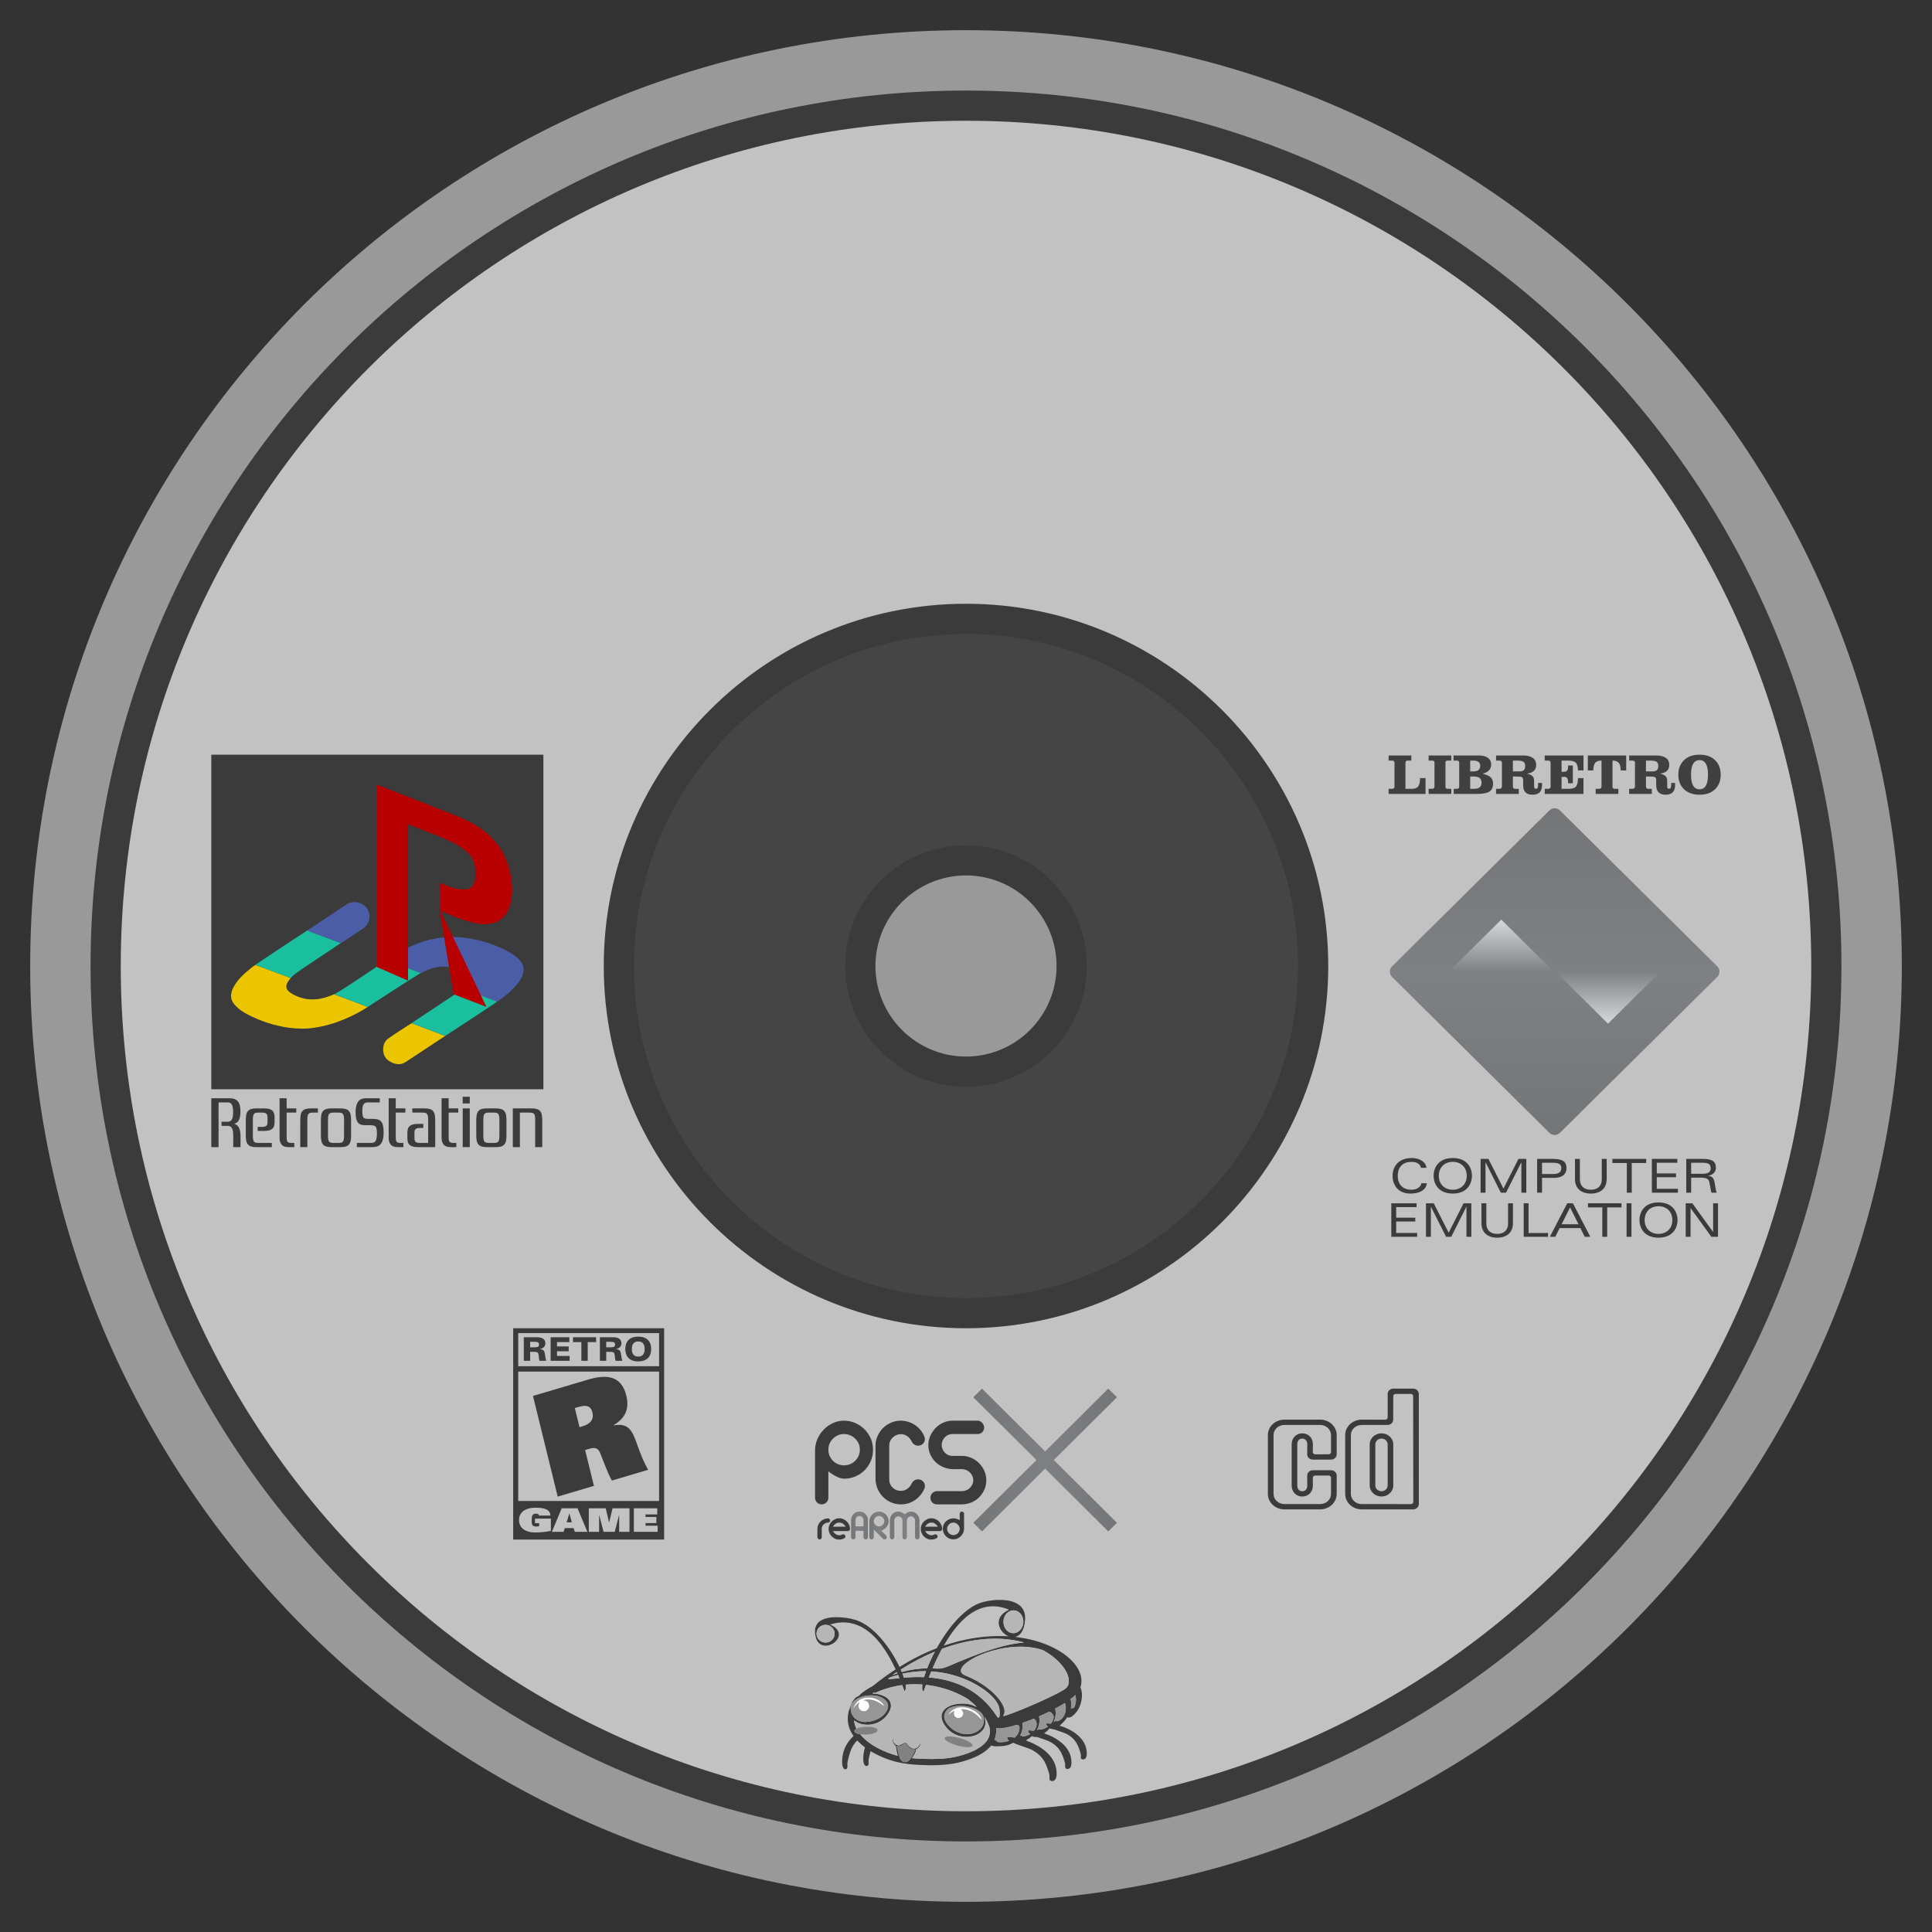 <?xml version="1.0" encoding="UTF-8" standalone="no"?>
<svg
   xmlns:dc="http://purl.org/dc/elements/1.1/"
   xmlns:cc="http://creativecommons.org/ns#"
   xmlns:rdf="http://www.w3.org/1999/02/22-rdf-syntax-ns#"
   xmlns:svg="http://www.w3.org/2000/svg"
   xmlns="http://www.w3.org/2000/svg"
   viewBox="0 0 320 320"
   height="320"
   width="320"
   xml:space="preserve"
   version="1.1"
   id="svg2"><rect x="0" y="0" width="320" height="320" fill="#333333" stroke="none"/><defs
     id="defs6"><clipPath
       id="clipPath16"
       clipPathUnits="userSpaceOnUse"><path
         id="path18"
         d="M 0,256 256,256 256,0 0,0 0,256 Z" /></clipPath><clipPath
       id="clipPath24"
       clipPathUnits="userSpaceOnUse"><path
         id="path26"
         d="M 4,252 252,252 252,4 4,4 4,252 Z" /></clipPath><clipPath
       id="clipPath140"
       clipPathUnits="userSpaceOnUse"><path
         id="path142"
         d="m 205.293,148.604 -20.837,-20.649 c -0.391,-0.387 -0.391,-1.014 0,-1.402 l 0,0 20.837,-20.648 c 0.39,-0.387 1.024,-0.387 1.415,0 l 0,0 20.836,20.648 c 0.391,0.388 0.391,1.015 0,1.402 l 0,0 -20.836,20.649 c -0.196,0.194 -0.452,0.291 -0.708,0.291 l 0,0 c -0.256,0 -0.512,-0.097 -0.707,-0.291" /></clipPath><linearGradient
       id="linearGradient148"
       spreadMethod="pad"
       gradientTransform="matrix(0,-43.28,-43.28,0,206,148.894)"
       gradientUnits="userSpaceOnUse"
       y2="0"
       x2="1"
       y1="0"
       x1="0"><stop
         id="stop150"
         offset="0"
         style="stop-opacity:1;stop-color:#737577" /><stop
         id="stop152"
         offset="0.502"
         style="stop-opacity:1;stop-color:#7e8083" /><stop
         id="stop154"
         offset="1"
         style="stop-opacity:1;stop-color:#737577" /></linearGradient><clipPath
       id="clipPath162"
       clipPathUnits="userSpaceOnUse"><path
         id="path164"
         d="m 206.089,127.282 6.981,-6.92 6.982,6.92 -13.963,0 z" /></clipPath><linearGradient
       id="linearGradient170"
       spreadMethod="pad"
       gradientTransform="matrix(0,-6.919,6.919,0,213.07,127.281)"
       gradientUnits="userSpaceOnUse"
       y2="0"
       x2="1"
       y1="0"
       x1="0"><stop
         id="stop172"
         offset="0"
         style="stop-opacity:1;stop-color:#7e8083" /><stop
         id="stop174"
         offset="1"
         style="stop-opacity:1;stop-color:#d7d8d9" /></linearGradient><clipPath
       id="clipPath182"
       clipPathUnits="userSpaceOnUse"><path
         id="path184"
         d="m 191.948,127.228 13.963,0 -6.981,6.918 -6.982,-6.918 z" /></clipPath><linearGradient
       id="linearGradient190"
       spreadMethod="pad"
       gradientTransform="matrix(0,-6.919,6.919,0,198.93,134.146)"
       gradientUnits="userSpaceOnUse"
       y2="0"
       x2="1"
       y1="0"
       x1="0"><stop
         id="stop192"
         offset="0"
         style="stop-opacity:1;stop-color:#d7d8d9" /><stop
         id="stop194"
         offset="1"
         style="stop-opacity:1;stop-color:#7e8083" /></linearGradient><clipPath
       id="clipPath202"
       clipPathUnits="userSpaceOnUse"><path
         id="path204"
         d="M 0,256 256,256 256,0 0,0 0,256 Z" /></clipPath><clipPath
       id="clipPath446"
       clipPathUnits="userSpaceOnUse"><path
         id="path448"
         d="m 135.144,26.034 0.119,0 0,-0.074 -0.119,0 0,0.074 z" /></clipPath><clipPath
       id="clipPath462"
       clipPathUnits="userSpaceOnUse"><path
         id="path464"
         d="m 131.758,25.495 0.134,0 0,-0.084 -0.134,0 0,0.084 z" /></clipPath><clipPath
       id="clipPath494"
       clipPathUnits="userSpaceOnUse"><path
         id="path496"
         d="m 138.485,63.682 -8.367,8.318 -1.149,-1.143 8.366,-8.318 -8.366,-8.318 1.149,-1.142 8.367,8.318 8.365,-8.318 1.15,1.142 -8.366,8.318 8.366,8.318 -1.15,1.143 -8.365,-8.318 z" /></clipPath><linearGradient
       id="linearGradient502"
       spreadMethod="pad"
       gradientTransform="matrix(19.031,0,0,-19.031,128.969,62.539)"
       gradientUnits="userSpaceOnUse"
       y2="0"
       x2="1"
       y1="0"
       x1="0"><stop
         id="stop504"
         offset="0"
         style="stop-opacity:1;stop-color:#737577" /><stop
         id="stop506"
         offset="0.502"
         style="stop-opacity:1;stop-color:#7e8083" /><stop
         id="stop508"
         offset="1"
         style="stop-opacity:1;stop-color:#737577" /></linearGradient><clipPath
       id="clipPath516"
       clipPathUnits="userSpaceOnUse"><path
         id="path518"
         d="M 0,256 256,256 256,0 0,0 0,256 Z" /></clipPath><clipPath
       id="clipPath532"
       clipPathUnits="userSpaceOnUse"><path
         id="path534"
         d="m 113.455,55.623 c -0.135,-0.059 -0.252,-0.137 -0.35,-0.237 l 0,0 c -0.099,-0.1 -0.178,-0.219 -0.239,-0.355 l 0,0 c -0.059,-0.136 -0.089,-0.281 -0.089,-0.435 l 0,0 0,-2.283 c 0,-0.078 0.027,-0.144 0.081,-0.203 l 0,0 c 0.054,-0.058 0.122,-0.086 0.204,-0.086 l 0,0 c 0.084,0 0.155,0.027 0.214,0.083 l 0,0 c 0.057,0.056 0.087,0.125 0.087,0.206 l 0,0 0,0.841 1.055,0 0,-0.841 c 0,-0.081 0.027,-0.15 0.081,-0.206 l 0,0 c 0.055,-0.056 0.126,-0.083 0.215,-0.083 l 0,0 c 0.081,0 0.149,0.027 0.206,0.083 l 0,0 c 0.056,0.056 0.084,0.125 0.084,0.206 l 0,0 0,2.271 0,0.029 c 0,0.15 -0.03,0.292 -0.09,0.427 l 0,0 c -0.06,0.134 -0.14,0.251 -0.24,0.349 l 0,0 c -0.101,0.098 -0.219,0.175 -0.354,0.234 l 0,0 c -0.136,0.057 -0.281,0.086 -0.435,0.086 l 0,0 c -0.151,0 -0.294,-0.029 -0.43,-0.086 m -0.092,-1.027 c 0,0.146 0.05,0.27 0.15,0.371 l 0,0 c 0.101,0.102 0.225,0.153 0.372,0.153 l 0,0 c 0.073,0 0.143,-0.013 0.208,-0.04 l 0,0 c 0.066,-0.027 0.123,-0.065 0.171,-0.113 l 0,0 c 0.049,-0.047 0.086,-0.103 0.113,-0.166 l 0,0 c 0.027,-0.064 0.041,-0.132 0.041,-0.205 l 0,0 0,-0.843 -1.055,0 0,0.843 z" /></clipPath><linearGradient
       id="linearGradient540"
       spreadMethod="pad"
       gradientTransform="matrix(2.227,0,0,-2.227,112.777,53.866)"
       gradientUnits="userSpaceOnUse"
       y2="0"
       x2="1"
       y1="0"
       x1="0"><stop
         id="stop542"
         offset="0"
         style="stop-opacity:1;stop-color:#737577" /><stop
         id="stop544"
         offset="0.502"
         style="stop-opacity:1;stop-color:#7e8083" /><stop
         id="stop546"
         offset="1"
         style="stop-opacity:1;stop-color:#737577" /></linearGradient><clipPath
       id="clipPath554"
       clipPathUnits="userSpaceOnUse"><path
         id="path556"
         d="m 115.978,55.605 c -0.154,-0.07 -0.29,-0.162 -0.406,-0.279 l 0,0 c -0.116,-0.118 -0.206,-0.253 -0.272,-0.407 l 0,0 c -0.067,-0.154 -0.101,-0.315 -0.105,-0.485 l 0,0 0,-2.116 c 0,-0.085 0.029,-0.155 0.087,-0.211 l 0,0 c 0.058,-0.056 0.126,-0.083 0.203,-0.083 l 0,0 c 0.081,0 0.151,0.027 0.209,0.083 l 0,0 c 0.058,0.056 0.087,0.126 0.087,0.211 l 0,0 0,1.003 1.224,-1.216 c 0.031,-0.031 0.063,-0.053 0.099,-0.063 l 0,0 c 0.035,-0.012 0.069,-0.018 0.104,-0.018 l 0,0 c 0.039,0 0.076,0.006 0.112,0.018 l 0,0 c 0.037,0.01 0.072,0.032 0.102,0.063 l 0,0 c 0.027,0.027 0.047,0.058 0.059,0.095 l 0,0 c 0.011,0.037 0.017,0.074 0.017,0.113 l 0,0 c 0,0.037 -0.006,0.075 -0.017,0.112 l 0,0 c -0.012,0.036 -0.032,0.068 -0.059,0.095 l 0,0 -0.649,0.646 c 0.294,0.127 0.529,0.301 0.708,0.524 l 0,0 c 0.177,0.224 0.266,0.471 0.266,0.744 l 0,0 c 0,0.177 -0.034,0.344 -0.104,0.499 l 0,0 c -0.07,0.156 -0.162,0.291 -0.278,0.407 l 0,0 c -0.117,0.114 -0.251,0.205 -0.404,0.271 l 0,0 c -0.153,0.065 -0.312,0.098 -0.478,0.098 l 0,0 c -0.182,0 -0.351,-0.035 -0.505,-0.104 m 0.232,-1.807 c -0.085,0.035 -0.159,0.086 -0.223,0.149 l 0,0 c -0.063,0.064 -0.114,0.138 -0.151,0.222 l 0,0 c -0.037,0.085 -0.055,0.173 -0.055,0.265 l 0,0 c 0,0.096 0.018,0.186 0.055,0.269 l 0,0 c 0.037,0.082 0.087,0.154 0.148,0.216 l 0,0 c 0.062,0.061 0.135,0.111 0.22,0.147 l 0,0 c 0.086,0.037 0.178,0.054 0.279,0.054 l 0,0 c 0.092,0 0.18,-0.017 0.264,-0.054 l 0,0 c 0.083,-0.036 0.156,-0.086 0.221,-0.147 l 0,0 c 0.063,-0.062 0.113,-0.134 0.15,-0.216 l 0,0 c 0.037,-0.083 0.055,-0.173 0.055,-0.269 l 0,0 c 0,-0.1 -0.018,-0.191 -0.055,-0.274 l 0,0 c -0.037,-0.083 -0.087,-0.155 -0.15,-0.219 l 0,0 c -0.065,-0.063 -0.138,-0.112 -0.221,-0.147 l 0,0 c -0.084,-0.034 -0.172,-0.051 -0.264,-0.051 l 0,0 c -0.097,0 -0.188,0.018 -0.273,0.055" /></clipPath><linearGradient
       id="linearGradient562"
       spreadMethod="pad"
       gradientTransform="matrix(2.552,0,0,-2.552,115.195,53.866)"
       gradientUnits="userSpaceOnUse"
       y2="0"
       x2="1"
       y1="0"
       x1="0"><stop
         id="stop564"
         offset="0"
         style="stop-opacity:1;stop-color:#737577" /><stop
         id="stop566"
         offset="0.502"
         style="stop-opacity:1;stop-color:#7e8083" /><stop
         id="stop568"
         offset="1"
         style="stop-opacity:1;stop-color:#737577" /></linearGradient><clipPath
       id="clipPath576"
       clipPathUnits="userSpaceOnUse"><path
         id="path578"
         d="m 120.281,55.607 c -0.139,-0.066 -0.274,-0.153 -0.405,-0.256 l 0,0 c -0.14,0.111 -0.28,0.199 -0.422,0.263 l 0,0 c -0.14,0.063 -0.279,0.095 -0.414,0.095 l 0,0 c -0.158,0 -0.307,-0.032 -0.443,-0.095 l 0,0 c -0.138,-0.064 -0.257,-0.147 -0.357,-0.251 l 0,0 c -0.101,-0.104 -0.18,-0.223 -0.238,-0.358 l 0,0 c -0.058,-0.135 -0.087,-0.275 -0.087,-0.421 l 0,0 0,-2.266 c 0,-0.085 0.029,-0.155 0.087,-0.211 l 0,0 c 0.058,-0.056 0.126,-0.083 0.203,-0.083 l 0,0 c 0.085,0 0.156,0.027 0.212,0.083 l 0,0 c 0.055,0.056 0.084,0.126 0.084,0.211 l 0,0 0,2.214 c 0,0.074 0.015,0.143 0.043,0.211 l 0,0 c 0.029,0.067 0.068,0.125 0.117,0.172 l 0,0 c 0.047,0.049 0.105,0.088 0.17,0.116 l 0,0 c 0.066,0.029 0.136,0.044 0.209,0.044 l 0,0 c 0.073,0 0.144,-0.015 0.212,-0.044 l 0,0 c 0.067,-0.028 0.125,-0.067 0.174,-0.116 l 0,0 c 0.048,-0.047 0.087,-0.105 0.116,-0.172 l 0,0 c 0.028,-0.068 0.044,-0.137 0.044,-0.211 l 0,0 0,-2.214 c 0,-0.085 0.028,-0.155 0.083,-0.211 l 0,0 c 0.056,-0.056 0.125,-0.083 0.207,-0.083 l 0,0 c 0.08,0 0.149,0.027 0.205,0.083 l 0,0 c 0.056,0.056 0.084,0.126 0.084,0.211 l 0,0 0,2.214 c 0,0.074 0.015,0.143 0.043,0.211 l 0,0 c 0.029,0.067 0.069,0.125 0.12,0.172 l 0,0 c 0.05,0.049 0.108,0.088 0.174,0.116 l 0,0 c 0.066,0.029 0.135,0.044 0.209,0.044 l 0,0 c 0.073,0 0.143,-0.015 0.209,-0.044 l 0,0 c 0.065,-0.028 0.122,-0.067 0.17,-0.116 l 0,0 c 0.049,-0.047 0.088,-0.105 0.117,-0.172 l 0,0 c 0.028,-0.068 0.043,-0.137 0.043,-0.211 l 0,0 0,-2.214 c 0,-0.085 0.028,-0.155 0.084,-0.211 l 0,0 c 0.056,-0.056 0.126,-0.083 0.212,-0.083 l 0,0 c 0.077,0 0.145,0.027 0.202,0.083 l 0,0 c 0.059,0.056 0.088,0.126 0.088,0.211 l 0,0 0,2.261 c -0.008,0.154 -0.043,0.299 -0.102,0.434 l 0,0 c -0.06,0.137 -0.14,0.258 -0.24,0.361 l 0,0 c -0.101,0.105 -0.219,0.186 -0.354,0.246 l 0,0 c -0.136,0.058 -0.279,0.089 -0.429,0.089 l 0,0 c -0.148,0 -0.291,-0.034 -0.43,-0.102" /></clipPath><linearGradient
       id="linearGradient584"
       spreadMethod="pad"
       gradientTransform="matrix(3.921,0,0,-3.921,117.915,53.866)"
       gradientUnits="userSpaceOnUse"
       y2="0"
       x2="1"
       y1="0"
       x1="0"><stop
         id="stop586"
         offset="0"
         style="stop-opacity:1;stop-color:#737577" /><stop
         id="stop588"
         offset="0.502"
         style="stop-opacity:1;stop-color:#7e8083" /><stop
         id="stop590"
         offset="1"
         style="stop-opacity:1;stop-color:#737577" /></linearGradient><clipPath
       id="clipPath598"
       clipPathUnits="userSpaceOnUse"><path
         id="path600"
         d="M 0,256 256,256 256,0 0,0 0,256 Z" /></clipPath></defs><g
     transform="matrix(1.25,0,0,-1.25,0,320)"
     id="g10"><g
       id="g12"><g
         clip-path="url(#clipPath16)"
         id="g14"><g
           id="g20"><g
             id="g22" /><g
             id="g28"><g
               style="opacity:0.5"
               id="g30"
               clip-path="url(#clipPath24)"><g
                 id="g32"
                 transform="translate(252,128)"><path
                   id="path34"
                   style="fill:#ffffff;fill-opacity:1;fill-rule:nonzero;stroke:none"
                   d="m 0,0 c 0,-68.483 -55.517,-124 -124,-124 -68.483,0 -124,55.517 -124,124 0,68.483 55.517,124 124,124 C -55.517,124 0,68.483 0,0" /></g></g></g></g><g
           transform="translate(128,142.968)"
           id="g36"><path
             id="path38"
             style="fill:#3b3b3b;fill-opacity:1;fill-rule:nonzero;stroke:none"
             d="m 0,0 c 8.266,0 14.968,-6.701 14.968,-14.968 0,-8.266 -6.702,-14.967 -14.968,-14.967 -8.266,0 -14.968,6.701 -14.968,14.967 C -14.968,-6.701 -8.266,0 0,0 m 0,101.032 c -64.065,0 -116,-51.935 -116,-116 0,-64.065 51.935,-116 116,-116 64.065,0 116,51.935 116,116 0,64.065 -51.935,116 -116,116" /></g><g
           transform="translate(128,142.933)"
           id="g40"><path
             id="path42"
             style="fill:#c2c2c2;fill-opacity:1;fill-rule:nonzero;stroke:none"
             d="m 0,0 c 8.247,0 14.933,-6.686 14.933,-14.933 0,-8.248 -6.686,-14.934 -14.933,-14.934 -8.247,0 -14.933,6.686 -14.933,14.934 C -14.933,-6.686 -8.247,0 0,0 m 0,97.067 c -61.856,0 -112,-50.144 -112,-112 0,-61.856 50.144,-112 112,-112 61.856,0 112,50.144 112,112 0,61.856 -50.144,112 -112,112" /></g><g
           transform="translate(128,143.333)"
           id="g44"><path
             id="path46"
             style="fill:#454545;fill-opacity:1;fill-rule:nonzero;stroke:none"
             d="m 0,0 c 8.468,0 15.333,-6.865 15.333,-15.333 0,-8.469 -6.865,-15.334 -15.333,-15.334 -8.468,0 -15.333,6.865 -15.333,15.334 C -15.333,-6.865 -8.468,0 0,0 m 0,30.667 c -25.405,0 -46,-20.595 -46,-46 0,-25.405 20.595,-46 46,-46 25.405,0 46,20.595 46,46 0,25.405 -20.595,46 -46,46" /></g><g
           transform="translate(128,140)"
           id="g48"><path
             id="path50"
             style="fill:#3b3b3b;fill-opacity:1;fill-rule:nonzero;stroke:none"
             d="m 0,0 c -6.616,0 -12,-5.384 -12,-12 0,-6.616 5.384,-12 12,-12 6.616,0 12,5.384 12,12 C 12,-5.384 6.616,0 0,0 m 0,-28 c -8.823,0 -16,7.177 -16,16 0,8.823 7.177,16 16,16 8.823,0 16,-7.177 16,-16 0,-8.823 -7.177,-16 -16,-16 m 0,60 c -24.262,0 -44,-19.739 -44,-44 0,-24.261 19.738,-44 44,-44 24.262,0 44,19.739 44,44 0,24.261 -19.738,44 -44,44 m 0,-92 c -26.467,0 -48,21.533 -48,48 0,26.467 21.533,48 48,48 26.467,0 48,-21.533 48,-48 0,-26.467 -21.533,-48 -48,-48" /></g><path
           id="path52"
           style="fill:#3b3b3b;fill-opacity:1;fill-rule:nonzero;stroke:none"
           d="m 72,111.667 -44,0 0,44.333 44,0 0,-44.333 z" /><g
           transform="translate(61.304,124.973)"
           id="g54"><path
             id="path56"
             style="fill:#4b5da7;fill-opacity:1;fill-rule:nonzero;stroke:none"
             d="M 0,0 C 0.273,0.286 0.563,0.556 0.777,0.895 1.09,1.392 1.027,1.734 0.535,2.067 0.03,2.409 -0.551,2.56 -1.126,2.731 -2.624,3.178 -4.023,2.897 -5.366,2.169 -5.434,2.132 -5.507,2.105 -5.577,2.073 -5.605,2.093 -5.629,2.12 -5.659,2.132 -6.065,2.286 -6.472,2.437 -6.879,2.589 -7.89,2.965 -8.901,3.34 -9.911,3.717 c -0.052,0.019 -0.109,0.036 -0.121,0.105 1.564,1.006 3.158,1.956 4.95,2.498 1.983,0.599 3.999,0.704 6.04,0.348 C 2.734,6.358 4.425,5.801 6.016,4.947 6.553,4.659 7.058,4.323 7.482,3.876 8.125,3.201 8.244,2.554 7.879,1.696 7.654,1.168 7.317,0.713 6.935,0.292 6.227,-0.488 5.413,-1.141 4.54,-1.722 4.496,-1.647 4.416,-1.637 4.344,-1.611 3.778,-1.399 3.214,-1.183 2.648,-0.974 1.766,-0.647 0.883,-0.324 0,0" /></g><g
           transform="translate(38.507,126.415)"
           id="g58"><path
             id="path60"
             style="fill:#eac500;fill-opacity:1;fill-rule:nonzero;stroke:none"
             d="m 0,0 c -0.176,-0.239 -0.358,-0.473 -0.482,-0.747 -0.163,-0.36 -0.102,-0.676 0.16,-0.96 0.18,-0.194 0.399,-0.336 0.63,-0.461 1.574,-0.85 3.188,-0.865 4.834,-0.238 0.21,0.08 0.42,0.163 0.629,0.244 C 6.693,-2.506 7.616,-2.849 8.537,-3.196 9.098,-3.407 9.655,-3.625 10.214,-3.84 9.265,-4.473 8.255,-4.989 7.207,-5.433 5.917,-5.98 4.582,-6.38 3.196,-6.589 2.053,-6.762 0.903,-6.753 -0.24,-6.593 c -1.9,0.266 -3.703,0.852 -5.41,1.734 -0.599,0.309 -1.166,0.668 -1.632,1.165 -0.386,0.41 -0.654,0.878 -0.606,1.468 0.032,0.396 0.184,0.757 0.376,1.099 0.516,0.921 1.268,1.627 2.073,2.281 0.247,0.201 0.492,0.404 0.764,0.57 0.756,-0.24 1.487,-0.548 2.232,-0.82 C -1.627,0.607 -0.814,0.302 0,0" /></g><g
           transform="translate(40.732,132.723)"
           id="g62"><path
             id="path64"
             style="fill:#4b5da7;fill-opacity:1;fill-rule:nonzero;stroke:none"
             d="M 0,0 C 1.23,0.815 2.459,1.63 3.689,2.444 4.201,2.783 4.712,3.124 5.226,3.46 6.077,4.016 7.353,3.735 7.919,2.869 8.502,1.976 8.257,0.818 7.354,0.22 6.418,-0.399 5.479,-1.014 4.54,-1.63 4.5,-1.656 4.455,-1.677 4.412,-1.7 3.269,-1.271 2.124,-0.846 0.984,-0.409 0.653,-0.282 0.299,-0.207 0,0" /></g><g
           transform="translate(58.988,118.737)"
           id="g66"><path
             id="path68"
             style="fill:#eac500;fill-opacity:1;fill-rule:nonzero;stroke:none"
             d="m 0,0 c -0.617,-0.411 -1.233,-0.823 -1.851,-1.231 -1.115,-0.735 -2.236,-1.46 -3.345,-2.205 -0.73,-0.49 -1.442,-0.345 -2.133,0.045 -0.645,0.363 -0.913,0.969 -0.887,1.698 0.019,0.534 0.214,1.017 0.654,1.329 1.008,0.716 2.049,1.382 3.094,2.042 0.027,-0.007 0.056,-0.01 0.081,-0.02 C -3.393,1.286 -2.4,0.914 -1.408,0.54 -0.938,0.362 -0.469,0.18 0,0" /></g><g
           transform="translate(55.644,127.105)"
           id="g70"><path
             id="path72"
             style="fill:#1abf9f;fill-opacity:1;fill-rule:nonzero;stroke:none"
             d="m 0,0 c -0.406,0.154 -0.813,0.306 -1.22,0.457 -1.011,0.376 -2.021,0.752 -3.032,1.128 -0.051,0.02 -0.109,0.037 -0.121,0.105 -0.847,-0.561 -4.122,-2.734 -4.913,-3.259 -0.02,-0.005 -1.37,-0.921 -2.08,-1.282 0.922,-0.345 1.845,-0.688 2.766,-1.035 0.56,-0.211 1.117,-0.429 1.676,-0.643 0.65,0.398 6.08,3.979 7.006,4.47 C 0.055,-0.039 0.03,-0.012 0,0" /></g><g
           transform="translate(65.647,123.363)"
           id="g74"><path
             id="path76"
             style="fill:#1abf9f;fill-opacity:1;fill-rule:nonzero;stroke:none"
             d="m 0,0 c -0.566,0.211 -1.13,0.427 -1.696,0.637 -0.882,0.326 -1.765,0.649 -2.648,0.974 -0.52,-0.445 -6.199,-4.146 -6.783,-4.559 0.027,-0.006 0.055,-0.009 0.081,-0.019 0.993,-0.372 1.987,-0.744 2.979,-1.118 0.47,-0.178 0.939,-0.36 1.408,-0.54 0.575,0.352 6.295,4.107 6.855,4.513 C 0.152,-0.036 0.072,-0.027 0,0" /></g><g
           transform="translate(41.717,132.314)"
           id="g78"><path
             id="path80"
             style="fill:#1abf9f;fill-opacity:1;fill-rule:nonzero;stroke:none"
             d="M 0,0 C -0.331,0.127 -0.685,0.202 -0.984,0.409 -1.56,0.04 -7.252,-3.698 -7.885,-4.174 c 0.756,-0.24 1.487,-0.548 2.231,-0.82 0.816,-0.297 1.629,-0.602 2.444,-0.904 0.147,0.141 0.293,0.283 0.442,0.423 0.365,0.343 5.626,3.783 6.195,4.184 C 2.285,-0.862 1.14,-0.437 0,0" /></g><g
           transform="translate(67.167,141.799)"
           id="g82"><path
             id="path84"
             style="fill:#b80000;fill-opacity:1;fill-rule:nonzero;stroke:none"
             d="m 0,0 c -0.436,1.226 -1.166,2.341 -2.185,3.342 -0.556,0.546 -1.154,1.017 -1.794,1.409 -0.637,0.394 -1.278,0.732 -1.921,1.02 -0.359,0.177 -11.314,4.46 -11.314,4.46 l 0,-24.167 4.113,-1.808 0,20.735 4.859,-1.917 0,-0.028 c 1.069,-0.422 2.026,-0.978 2.867,-1.669 0.845,-0.691 1.249,-1.701 1.21,-3.022 0,-1.202 -0.38,-1.857 -1.139,-1.965 -0.757,-0.108 -1.653,0.05 -2.684,0.471 l -0.925,0.377 0,-3.679 0.896,-0.378 c 0.226,-0.094 0.45,-0.187 0.676,-0.281 0.225,-0.093 0.451,-0.187 0.677,-0.281 0.868,-0.323 1.726,-0.578 2.571,-0.763 0.849,-0.186 1.638,-0.169 2.369,0.054 0.868,0.288 1.491,0.84 1.868,1.665 0.379,0.825 0.559,1.771 0.54,2.835 C 0.665,-2.428 0.436,-1.23 0,0" /></g><g
           transform="translate(31.862,108.742)"
           id="g86"><path
             id="path88"
             style="fill:#3b3b3b;fill-opacity:1;fill-rule:nonzero;stroke:none"
             d="m 0,0 c 0,-0.308 -0.023,-0.562 -0.069,-0.762 -0.046,-0.201 -0.107,-0.361 -0.183,-0.481 -0.077,-0.12 -0.165,-0.21 -0.266,-0.268 -0.101,-0.059 -0.204,-0.103 -0.308,-0.134 0.104,-0.037 0.207,-0.088 0.308,-0.153 0.101,-0.064 0.189,-0.157 0.266,-0.277 0.076,-0.12 0.139,-0.276 0.188,-0.467 0.049,-0.191 0.073,-0.428 0.073,-0.711 l 0,-1.489 -0.963,0 0,1.489 c 0,0.258 -0.015,0.472 -0.046,0.642 -0.031,0.169 -0.078,0.305 -0.142,0.407 -0.064,0.101 -0.142,0.174 -0.234,0.217 -0.092,0.043 -0.202,0.065 -0.33,0.065 l -0.798,0 0,0.545 0.816,0 c 0.116,0 0.219,0.022 0.308,0.065 0.088,0.043 0.163,0.114 0.224,0.212 0.061,0.099 0.107,0.23 0.138,0.393 0.03,0.163 0.046,0.368 0.046,0.615 0,0.246 -0.016,0.451 -0.046,0.614 -0.031,0.164 -0.077,0.295 -0.138,0.393 -0.061,0.099 -0.136,0.168 -0.224,0.208 -0.089,0.04 -0.192,0.06 -0.308,0.06 l -1.211,0 0,-5.925 -0.963,0 0,6.48 2.367,0 c 0.538,0 0.922,-0.136 1.151,-0.407 C -0.115,1.06 0,0.616 0,0" /></g><g
           transform="translate(34.146,106.145)"
           id="g90"><path
             id="path92"
             style="fill:#3b3b3b;fill-opacity:1;fill-rule:nonzero;stroke:none"
             d="m 0,0 0,0.536 0.523,0 c 0.165,0 0.298,0.012 0.399,0.037 0.101,0.025 0.179,0.063 0.234,0.116 0.055,0.052 0.093,0.121 0.115,0.208 0.021,0.086 0.032,0.194 0.032,0.323 l 0,0.499 c 0,0.136 -0.011,0.25 -0.032,0.342 C 1.249,2.154 1.211,2.227 1.156,2.283 1.101,2.338 1.023,2.377 0.922,2.398 0.821,2.42 0.688,2.431 0.523,2.431 l -0.385,0 C -0.027,2.431 -0.161,2.418 -0.261,2.394 -0.362,2.369 -0.44,2.321 -0.495,2.251 -0.55,2.18 -0.589,2.079 -0.61,1.95 -0.632,1.821 -0.642,1.654 -0.642,1.451 l 0,-2.061 c 0,-0.204 0.01,-0.37 0.032,-0.499 0.021,-0.13 0.06,-0.23 0.115,-0.301 0.055,-0.071 0.133,-0.118 0.234,-0.143 0.1,-0.025 0.234,-0.037 0.399,-0.037 l 1.734,0 0,-0.555 -2.065,0 c -0.275,0 -0.501,0.028 -0.678,0.084 -0.178,0.055 -0.32,0.146 -0.427,0.272 -0.107,0.127 -0.181,0.288 -0.22,0.485 -0.04,0.198 -0.06,0.441 -0.06,0.731 l 0,1.987 c 0,0.283 0.02,0.525 0.06,0.726 0.039,0.2 0.113,0.363 0.22,0.49 0.107,0.126 0.249,0.217 0.427,0.272 0.177,0.056 0.403,0.084 0.678,0.084 l 1.046,0 C 1.128,2.986 1.355,2.959 1.532,2.907 1.709,2.854 1.851,2.778 1.959,2.676 2.066,2.574 2.139,2.448 2.179,2.297 2.218,2.146 2.239,1.972 2.239,1.774 l 0,-0.563 C 2.239,1.014 2.218,0.839 2.179,0.689 2.139,0.537 2.066,0.411 1.959,0.31 1.851,0.208 1.709,0.131 1.532,0.079 1.355,0.026 1.128,0 0.853,0 L 0,0 Z" /></g><g
           transform="translate(39.256,108.575)"
           id="g94"><path
             id="path96"
             style="fill:#3b3b3b;fill-opacity:1;fill-rule:nonzero;stroke:none"
             d="m 0,0 -1.275,0 0,-3.272 c 0,-0.296 0.041,-0.495 0.124,-0.596 0.082,-0.102 0.243,-0.153 0.481,-0.153 l 0.413,0 0,-0.554 -0.789,0 c -0.22,0 -0.405,0.031 -0.555,0.092 -0.15,0.061 -0.269,0.148 -0.358,0.259 -0.088,0.111 -0.152,0.242 -0.192,0.393 -0.04,0.151 -0.06,0.316 -0.06,0.494 l 0,5.241 0.936,0 0,-1.349 L 0,0.555 0,0 Z" /></g><g
           transform="translate(39.848,108.284)"
           id="g98"><path
             id="path100"
             style="fill:#3b3b3b;fill-opacity:1;fill-rule:nonzero;stroke:none"
             d="M 0,0 C 0.04,0.2 0.113,0.364 0.22,0.49 0.327,0.616 0.469,0.707 0.647,0.762 0.824,0.818 1.05,0.846 1.326,0.846 l 0.954,0 0,-0.555 -0.624,0 C 1.491,0.291 1.358,0.279 1.257,0.254 1.156,0.229 1.078,0.182 1.023,0.111 0.968,0.04 0.929,-0.06 0.908,-0.19 0.887,-0.319 0.876,-0.485 0.876,-0.689 l 0,-3.595 -0.936,0 0,3.558 C -0.06,-0.442 -0.04,-0.2 0,0" /></g><g
           transform="translate(43.458,105.534)"
           id="g102"><path
             id="path104"
             style="fill:#3b3b3b;fill-opacity:1;fill-rule:nonzero;stroke:none"
             d="M 0,0 C 0,-0.203 0.01,-0.37 0.032,-0.499 0.053,-0.629 0.092,-0.729 0.147,-0.8 0.202,-0.871 0.28,-0.918 0.381,-0.943 0.482,-0.968 0.615,-0.98 0.78,-0.98 l 0.569,0 c 0.165,0 0.298,0.012 0.399,0.037 0.101,0.025 0.179,0.072 0.233,0.143 0.056,0.071 0.094,0.171 0.115,0.301 C 2.118,-0.37 2.128,-0.203 2.128,0 l 0,2.061 c 0,0.204 -0.01,0.37 -0.032,0.499 C 2.075,2.69 2.037,2.79 1.981,2.861 1.927,2.931 1.849,2.979 1.748,3.004 1.647,3.028 1.514,3.041 1.349,3.041 l -0.569,0 C 0.615,3.041 0.482,3.028 0.381,3.004 0.28,2.979 0.202,2.931 0.147,2.861 0.092,2.79 0.053,2.69 0.032,2.56 0.01,2.431 0,2.265 0,2.061 L 0,0 Z M 1.679,3.596 C 1.954,3.596 2.18,3.568 2.358,3.512 2.535,3.457 2.677,3.366 2.784,3.24 2.891,3.113 2.965,2.95 3.005,2.75 3.044,2.549 3.064,2.307 3.064,2.024 l 0,-1.987 c 0,-0.29 -0.02,-0.533 -0.059,-0.731 C 2.965,-0.891 2.891,-1.052 2.784,-1.179 2.677,-1.305 2.535,-1.396 2.358,-1.451 2.18,-1.507 1.954,-1.535 1.679,-1.535 l -1.23,0 c -0.275,0 -0.501,0.028 -0.678,0.084 -0.178,0.055 -0.32,0.146 -0.427,0.272 -0.107,0.127 -0.181,0.288 -0.22,0.485 -0.04,0.198 -0.06,0.441 -0.06,0.731 l 0,1.987 c 0,0.283 0.02,0.525 0.06,0.726 0.039,0.2 0.113,0.363 0.22,0.49 0.107,0.126 0.249,0.217 0.427,0.272 0.177,0.056 0.403,0.084 0.678,0.084 l 1.23,0 z" /></g><g
           transform="translate(50.834,105.951)"
           id="g106"><path
             id="path108"
             style="fill:#3b3b3b;fill-opacity:1;fill-rule:nonzero;stroke:none"
             d="M 0,0 C 0,-0.672 -0.113,-1.165 -0.34,-1.479 -0.566,-1.793 -0.951,-1.95 -1.495,-1.95 l -2.055,0 0,0.554 1.871,0 c 0.128,0 0.243,0.015 0.344,0.046 0.101,0.031 0.183,0.093 0.248,0.185 0.064,0.093 0.113,0.221 0.146,0.384 0.034,0.163 0.051,0.377 0.051,0.642 0,0.228 -0.012,0.415 -0.037,0.559 -0.024,0.145 -0.069,0.256 -0.133,0.333 -0.064,0.077 -0.153,0.13 -0.266,0.157 -0.113,0.028 -0.261,0.042 -0.445,0.042 l -0.697,0 c -0.232,0 -0.428,0.031 -0.587,0.092 -0.159,0.062 -0.288,0.162 -0.385,0.301 -0.098,0.138 -0.169,0.32 -0.211,0.545 -0.043,0.225 -0.065,0.504 -0.065,0.836 0,0.568 0.106,1.009 0.317,1.327 0.211,0.317 0.576,0.476 1.096,0.476 l 1.789,0 0,-0.555 -1.56,0 c -0.128,0 -0.238,-0.017 -0.33,-0.05 C -2.495,3.89 -2.573,3.831 -2.638,3.748 -2.702,3.665 -2.749,3.551 -2.78,3.406 -2.81,3.261 -2.826,3.078 -2.826,2.856 -2.826,2.64 -2.816,2.463 -2.798,2.324 -2.78,2.186 -2.745,2.078 -2.693,2.001 -2.641,1.924 -2.566,1.87 -2.468,1.839 -2.37,1.808 -2.239,1.793 -2.074,1.793 l 0.652,0 c 0.244,0 0.457,-0.025 0.637,-0.074 C -0.604,1.67 -0.456,1.58 -0.34,1.451 -0.224,1.322 -0.138,1.14 -0.083,0.906 -0.028,0.671 0,0.37 0,0" /></g><g
           transform="translate(53.714,108.575)"
           id="g110"><path
             id="path112"
             style="fill:#3b3b3b;fill-opacity:1;fill-rule:nonzero;stroke:none"
             d="m 0,0 -1.275,0 0,-3.272 c 0,-0.296 0.041,-0.495 0.124,-0.596 0.082,-0.102 0.243,-0.153 0.481,-0.153 l 0.413,0 0,-0.554 -0.789,0 c -0.22,0 -0.405,0.031 -0.555,0.092 -0.15,0.061 -0.269,0.148 -0.358,0.259 -0.088,0.111 -0.152,0.242 -0.192,0.393 -0.04,0.151 -0.06,0.316 -0.06,0.494 l 0,5.241 0.936,0 0,-1.349 L 0,0.555 0,0 Z" /></g><g
           transform="translate(56.09,107.078)"
           id="g114"><path
             id="path116"
             style="fill:#3b3b3b;fill-opacity:1;fill-rule:nonzero;stroke:none"
             d="m 0,0 0,-0.536 -0.394,0 c -0.166,0 -0.298,-0.013 -0.399,-0.037 -0.101,-0.025 -0.179,-0.063 -0.234,-0.116 -0.055,-0.052 -0.094,-0.122 -0.115,-0.208 -0.022,-0.086 -0.032,-0.194 -0.032,-0.323 l 0,-0.592 c 0,-0.142 0.01,-0.257 0.032,-0.346 0.021,-0.09 0.06,-0.162 0.115,-0.217 0.055,-0.056 0.133,-0.095 0.234,-0.116 0.101,-0.022 0.233,-0.032 0.399,-0.032 l 1.036,0 0,3.041 C 0.642,0.721 0.632,0.887 0.61,1.017 0.589,1.146 0.551,1.246 0.496,1.317 0.44,1.388 0.362,1.436 0.262,1.46 0.161,1.485 0.028,1.497 -0.137,1.497 l -1.321,0 0,0.555 1.651,0 C 0.468,2.052 0.694,2.024 0.872,1.969 1.049,1.913 1.191,1.822 1.298,1.696 1.405,1.57 1.479,1.406 1.519,1.206 1.558,1.006 1.578,0.764 1.578,0.481 l 0,-3.559 -2.303,0 c -0.275,0 -0.501,0.026 -0.679,0.079 -0.177,0.052 -0.319,0.129 -0.426,0.23 -0.107,0.102 -0.181,0.228 -0.22,0.38 -0.04,0.15 -0.06,0.325 -0.06,0.522 l 0,0.656 c 0,0.197 0.02,0.371 0.06,0.522 0.039,0.151 0.113,0.278 0.22,0.379 0.107,0.102 0.249,0.179 0.426,0.231 C -1.226,-0.026 -1,0 -0.725,0 L 0,0 Z" /></g><g
           transform="translate(60.723,108.575)"
           id="g118"><path
             id="path120"
             style="fill:#3b3b3b;fill-opacity:1;fill-rule:nonzero;stroke:none"
             d="m 0,0 -1.275,0 0,-3.272 c 0,-0.296 0.041,-0.495 0.124,-0.596 0.082,-0.102 0.243,-0.153 0.481,-0.153 l 0.413,0 0,-0.554 -0.789,0 c -0.22,0 -0.405,0.031 -0.555,0.092 -0.15,0.061 -0.269,0.148 -0.358,0.259 -0.088,0.111 -0.152,0.242 -0.192,0.393 -0.04,0.151 -0.06,0.316 -0.06,0.494 l 0,5.241 0.936,0 0,-1.349 L 0,0.555 0,0 Z" /></g><path
           id="path122"
           style="fill:#3b3b3b;fill-opacity:1;fill-rule:nonzero;stroke:none"
           d="m 62.246,104 -0.936,0 0,5.13 0.936,0 0,-5.13 z m 0,5.786 -0.936,0 0,0.887 0.936,0 0,-0.887 z" /><g
           transform="translate(64.044,105.534)"
           id="g124"><path
             id="path126"
             style="fill:#3b3b3b;fill-opacity:1;fill-rule:nonzero;stroke:none"
             d="M 0,0 C 0,-0.203 0.01,-0.37 0.032,-0.499 0.053,-0.629 0.092,-0.729 0.147,-0.8 0.202,-0.871 0.28,-0.918 0.381,-0.943 0.482,-0.968 0.615,-0.98 0.78,-0.98 l 0.569,0 c 0.165,0 0.298,0.012 0.399,0.037 0.101,0.025 0.179,0.072 0.233,0.143 0.056,0.071 0.094,0.171 0.115,0.301 C 2.118,-0.37 2.128,-0.203 2.128,0 l 0,2.061 c 0,0.204 -0.01,0.37 -0.032,0.499 C 2.075,2.69 2.037,2.79 1.981,2.861 1.927,2.931 1.849,2.979 1.748,3.004 1.647,3.028 1.514,3.041 1.349,3.041 l -0.569,0 C 0.615,3.041 0.482,3.028 0.381,3.004 0.28,2.979 0.202,2.931 0.147,2.861 0.092,2.79 0.053,2.69 0.032,2.56 0.01,2.431 0,2.265 0,2.061 L 0,0 Z M 1.679,3.596 C 1.954,3.596 2.18,3.568 2.358,3.512 2.535,3.457 2.677,3.366 2.784,3.24 2.891,3.113 2.965,2.95 3.005,2.75 3.044,2.549 3.064,2.307 3.064,2.024 l 0,-1.987 c 0,-0.29 -0.02,-0.533 -0.059,-0.731 C 2.965,-0.891 2.891,-1.052 2.784,-1.179 2.677,-1.305 2.535,-1.396 2.358,-1.451 2.18,-1.507 1.954,-1.535 1.679,-1.535 l -1.23,0 c -0.275,0 -0.501,0.028 -0.678,0.084 -0.178,0.055 -0.32,0.146 -0.427,0.272 -0.107,0.127 -0.181,0.288 -0.22,0.485 -0.04,0.198 -0.06,0.441 -0.06,0.731 l 0,1.987 c 0,0.283 0.02,0.525 0.06,0.726 0.039,0.2 0.113,0.363 0.22,0.49 0.107,0.126 0.249,0.217 0.427,0.272 0.177,0.056 0.403,0.084 0.678,0.084 l 1.23,0 z" /></g><g
           transform="translate(68.887,108.575)"
           id="g128"><path
             id="path130"
             style="fill:#3b3b3b;fill-opacity:1;fill-rule:nonzero;stroke:none"
             d="m 0,0 0,-4.575 -0.936,0 0,5.13 2.514,0 c 0.275,0 0.501,-0.028 0.679,-0.084 0.177,-0.055 0.319,-0.146 0.426,-0.272 0.107,-0.126 0.18,-0.29 0.22,-0.49 0.04,-0.201 0.06,-0.442 0.06,-0.726 l 0,-3.558 -0.936,0 0,3.595 c 0,0.204 -0.011,0.37 -0.032,0.499 -0.021,0.13 -0.06,0.23 -0.114,0.301 C 1.825,-0.109 1.747,-0.062 1.647,-0.037 1.546,-0.012 1.413,0 1.248,0 L 0,0 Z" /></g><g
           transform="translate(58.254,135.357)"
           id="g132"><path
             id="path134"
             style="fill:#b80000;fill-opacity:1;fill-rule:nonzero;stroke:none"
             d="M 0,0 1.841,-11.096 6.203,-12.775 -0.004,0.179 0,0 Z" /></g></g></g><g
       id="g136"><g
         clip-path="url(#clipPath140)"
         id="g138"><g
           id="g144"><g
             id="g146"><path
               id="path156"
               style="fill:url(#linearGradient148);stroke:none"
               d="m 205.293,148.604 -20.837,-20.649 c -0.391,-0.387 -0.391,-1.014 0,-1.402 l 0,0 20.837,-20.648 c 0.39,-0.387 1.024,-0.387 1.415,0 l 0,0 20.836,20.648 c 0.391,0.388 0.391,1.015 0,1.402 l 0,0 -20.836,20.649 c -0.196,0.194 -0.452,0.291 -0.708,0.291 l 0,0 c -0.256,0 -0.512,-0.097 -0.707,-0.291" /></g></g></g></g><g
       id="g158"><g
         clip-path="url(#clipPath162)"
         id="g160"><g
           id="g166"><g
             id="g168"><path
               id="path176"
               style="fill:url(#linearGradient170);stroke:none"
               d="m 206.089,127.282 6.981,-6.92 6.982,6.92 -13.963,0 z" /></g></g></g></g><g
       id="g178"><g
         clip-path="url(#clipPath182)"
         id="g180"><g
           id="g186"><g
             id="g188"><path
               id="path196"
               style="fill:url(#linearGradient190);stroke:none"
               d="m 191.948,127.228 13.963,0 -6.981,6.918 -6.982,-6.918 z" /></g></g></g></g><g
       id="g198"><g
         clip-path="url(#clipPath202)"
         id="g200"><g
           transform="translate(184,151.475)"
           id="g206"><path
             id="path208"
             style="fill:#404040;fill-opacity:1;fill-rule:nonzero;stroke:none"
             d="m 0,0 0.454,0 c 0.214,0 0.321,0.1 0.321,0.3 l 0,3.146 c 0,0.2 -0.101,0.3 -0.302,0.3 l -0.473,0 0,0.675 3.005,0 0,-0.675 -0.461,0 c -0.209,0 -0.314,-0.1 -0.314,-0.3 L 2.23,0 3.055,0 c 0.43,0 0.728,0.121 0.892,0.363 0.143,0.213 0.215,0.566 0.215,1.061 l 0.73,0 0,-2.098 L 0,-0.674 0,0 Z" /></g><g
           transform="translate(189.3,151.475)"
           id="g210"><path
             id="path212"
             style="fill:#404040;fill-opacity:1;fill-rule:nonzero;stroke:none"
             d="m 0,0 0.454,0 c 0.214,0 0.321,0.1 0.321,0.3 l 0,3.206 c 0,0.16 -0.101,0.24 -0.302,0.24 l -0.473,0 0,0.675 3.005,0 0,-0.675 -0.461,0 C 2.421,3.746 2.338,3.724 2.295,3.679 2.252,3.636 2.23,3.559 2.23,3.446 L 2.23,0.3 C 2.23,0.1 2.331,0 2.533,0 l 0.472,0 0,-0.674 L 0,-0.674 0,0 Z" /></g><g
           transform="translate(194.808,151.475)"
           id="g214"><path
             id="path216"
             style="fill:#404040;fill-opacity:1;fill-rule:nonzero;stroke:none"
             d="m 0,0 0.51,0 c 0.666,0 0.998,0.275 0.998,0.824 0,0.54 -0.334,0.809 -1.001,0.809 L 0,1.633 0,0 Z m 0,3.746 0,-1.438 0.42,0 c 0.604,0 0.907,0.242 0.907,0.726 0,0.475 -0.303,0.712 -0.907,0.712 l -0.42,0 z m -2.185,-4.42 0,0.674 0.416,0 c 0.209,0 0.314,0.1 0.314,0.3 l 0,3.146 c 0,0.2 -0.102,0.3 -0.307,0.3 l -0.446,0 0,0.675 3.316,0 C 1.66,4.421 2.077,4.314 2.359,4.102 2.641,3.892 2.782,3.598 2.782,3.218 2.782,2.893 2.675,2.627 2.461,2.42 2.249,2.215 1.977,2.08 1.644,2.015 2.191,1.871 2.559,1.696 2.748,1.491 2.937,1.286 3.032,1.02 3.032,0.693 3.032,0.226 2.881,-0.119 2.578,-0.341 2.278,-0.563 1.71,-0.674 0.873,-0.674 l -3.058,0 z" /></g><g
           transform="translate(200.467,153.782)"
           id="g218"><path
             id="path220"
             style="fill:#404040;fill-opacity:1;fill-rule:nonzero;stroke:none"
             d="M 0,0 0.801,0 C 1.114,0 1.329,0.056 1.448,0.169 1.569,0.281 1.629,0.468 1.629,0.73 1.629,0.998 1.55,1.183 1.391,1.285 1.235,1.387 0.958,1.439 0.559,1.439 L 0,1.439 0,0 Z m -2.23,-2.308 0.431,0 c 0.229,0 0.344,0.12 0.344,0.36 l 0,3.087 c 0,0.2 -0.111,0.3 -0.333,0.3 l -0.442,0 0,0.674 3.614,0 C 1.9,2.113 2.312,2.009 2.62,1.802 2.93,1.595 3.085,1.281 3.085,0.862 3.085,0.2 2.683,-0.185 1.879,-0.292 2.214,-0.375 2.453,-0.485 2.597,-0.622 2.741,-0.757 2.813,-0.979 2.813,-1.289 l 0,-0.726 0,-0.023 c 0,-0.172 0.085,-0.258 0.257,-0.258 0.179,0 0.268,0.157 0.268,0.472 l 0,0.296 0.522,0 0,-0.27 c 0,-0.859 -0.417,-1.289 -1.252,-1.289 -0.834,0 -1.251,0.421 -1.251,1.263 l 0,0.61 c 0,0.24 -0.049,0.39 -0.147,0.45 -0.096,0.06 -0.31,0.09 -0.643,0.09 l -0.567,0 0,-1.274 c 0,-0.135 0.024,-0.229 0.072,-0.281 0.048,-0.052 0.141,-0.079 0.28,-0.079 l 0.423,0 0,-0.674 -3.005,0 0,0.674 z" /></g><g
           transform="translate(204.686,151.475)"
           id="g222"><path
             id="path224"
             style="fill:#404040;fill-opacity:1;fill-rule:nonzero;stroke:none"
             d="m 0,0 0.454,0 c 0.214,0 0.321,0.1 0.321,0.3 l 0,3.146 c 0,0.2 -0.101,0.3 -0.302,0.3 l -0.473,0 0,0.675 5.134,0 0,-1.978 -0.731,0 C 4.403,2.974 4.288,3.332 4.056,3.514 3.874,3.669 3.544,3.746 3.063,3.746 l -0.833,0 0,-1.491 0.22,0 c 0.25,0 0.421,0.054 0.514,0.161 0.084,0.095 0.124,0.26 0.124,0.495 l 0,0.183 0.635,0 0,-2.352 -0.635,0 0,0.195 C 3.088,1.136 3.05,1.294 2.972,1.409 2.896,1.523 2.801,1.581 2.687,1.581 L 2.23,1.581 2.23,0 3.148,0 C 3.64,0 3.973,0.102 4.144,0.307 4.318,0.512 4.403,0.884 4.403,1.424 l 0.731,0 0,-2.098 L 0,-0.674 0,0 Z" /></g><g
           transform="translate(210.394,153.917)"
           id="g226"><path
             id="path228"
             style="fill:#404040;fill-opacity:1;fill-rule:nonzero;stroke:none"
             d="m 0,0 0,1.978 5.085,0 0,-1.978 -0.73,0 C 4.355,0.475 4.268,0.81 4.094,1.008 3.923,1.205 3.648,1.304 3.27,1.304 l 0,-3.447 c 0,-0.2 0.101,-0.3 0.302,-0.3 l 0.473,0 0,-0.674 -3.005,0 0,0.674 0.457,0 c 0.212,0 0.318,0.1 0.318,0.3 l 0,3.447 C 1.396,1.304 1.11,1.191 0.956,0.967 0.805,0.744 0.73,0.422 0.73,0 L 0,0 Z" /></g><g
           transform="translate(218.099,153.782)"
           id="g230"><path
             id="path232"
             style="fill:#404040;fill-opacity:1;fill-rule:nonzero;stroke:none"
             d="M 0,0 0.801,0 C 1.114,0 1.329,0.056 1.448,0.169 1.569,0.281 1.629,0.468 1.629,0.73 1.629,0.998 1.55,1.183 1.391,1.285 1.235,1.387 0.958,1.439 0.559,1.439 L 0,1.439 0,0 Z m -2.23,-2.308 0.431,0 c 0.229,0 0.344,0.12 0.344,0.36 l 0,3.087 c 0,0.2 -0.111,0.3 -0.333,0.3 l -0.442,0 0,0.674 3.614,0 C 1.9,2.113 2.312,2.009 2.62,1.802 2.93,1.595 3.085,1.281 3.085,0.862 3.085,0.2 2.683,-0.185 1.879,-0.292 2.214,-0.375 2.453,-0.485 2.597,-0.622 2.741,-0.757 2.813,-0.979 2.813,-1.289 l 0,-0.726 0,-0.023 c 0,-0.172 0.085,-0.258 0.257,-0.258 0.179,0 0.268,0.157 0.268,0.472 l 0,0.296 0.522,0 0,-0.27 c 0,-0.859 -0.417,-1.289 -1.252,-1.289 -0.834,0 -1.251,0.421 -1.251,1.263 l 0,0.61 c 0,0.24 -0.049,0.39 -0.147,0.45 -0.096,0.06 -0.31,0.09 -0.643,0.09 l -0.567,0 0,-1.274 c 0,-0.135 0.024,-0.229 0.072,-0.281 0.048,-0.052 0.141,-0.079 0.28,-0.079 l 0.423,0 0,-0.674 -3.005,0 0,0.674 z" /></g><g
           transform="translate(224.069,153.348)"
           id="g234"><path
             id="path236"
             style="fill:#404040;fill-opacity:1;fill-rule:nonzero;stroke:none"
             d="m 0,0 c 0,-1.289 0.376,-1.933 1.127,-1.933 0.748,0 1.122,0.644 1.122,1.933 0,1.289 -0.371,1.933 -1.115,1.933 C 0.378,1.933 0,1.289 0,0 m -1.682,0 c 0,0.787 0.248,1.425 0.744,1.914 0.497,0.492 1.185,0.738 2.065,0.738 0.882,0 1.57,-0.243 2.064,-0.73 C 3.685,1.435 3.932,0.794 3.932,0 c 0,-0.817 -0.254,-1.464 -0.76,-1.941 -0.504,-0.474 -1.18,-0.711 -2.027,-0.711 -0.869,0 -1.558,0.239 -2.067,0.719 -0.507,0.479 -0.76,1.124 -0.76,1.933" /></g><g
           transform="translate(189.07,99.209)"
           id="g238"><path
             id="path240"
             style="fill:#3b3b3b;fill-opacity:1;fill-rule:nonzero;stroke:none"
             d="m 0,0 c -0.144,-0.985 -1.082,-1.364 -2.189,-1.364 -1.614,0 -2.359,1.122 -2.359,2.356 0,1.066 0.645,2.355 2.54,2.355 1.07,0 1.889,-0.533 1.945,-1.295 l -0.725,0 c -0.113,0.582 -0.644,0.787 -1.27,0.787 -1.032,0 -1.801,-0.589 -1.801,-1.847 0,-1.258 0.769,-1.847 1.801,-1.847 0.619,0 1.22,0.272 1.332,0.855 L 0,0 Z" /></g><g
           transform="translate(192.501,98.354)"
           id="g242"><path
             id="path244"
             style="fill:#3b3b3b;fill-opacity:1;fill-rule:nonzero;stroke:none"
             d="M 0,0 C 1.095,0 1.852,0.744 1.852,1.847 1.852,2.95 1.095,3.694 0,3.694 -1.094,3.694 -1.851,2.95 -1.851,1.847 -1.851,0.744 -1.094,0 0,0 m 0,4.203 c 1.896,0 2.539,-1.29 2.539,-2.356 0,-1.066 -0.643,-2.355 -2.539,-2.355 -1.895,0 -2.539,1.289 -2.539,2.355 0,1.066 0.644,2.356 2.539,2.356" /></g><g
           transform="translate(196.851,101.98)"
           id="g246"><path
             id="path248"
             style="fill:#3b3b3b;fill-opacity:1;fill-rule:nonzero;stroke:none"
             d="m 0,0 -0.012,0 0,-4.017 -0.651,0 0,4.476 1.038,0 1.989,-3.93 1.99,3.93 1.038,0 0,-4.476 -0.651,0 0,4.017 -0.012,0 -2.021,-4.017 -0.688,0 L 0,0 Z" /></g><g
           transform="translate(205.793,100.436)"
           id="g250"><path
             id="path252"
             style="fill:#3b3b3b;fill-opacity:1;fill-rule:nonzero;stroke:none"
             d="m 0,0 c 0.751,0 1.088,0.26 1.088,0.793 0,0.484 -0.281,0.701 -1.138,0.701 l -1.414,0 L -1.464,0 0,0 Z m -2.114,2.002 2.076,0 c 1.358,0 1.814,-0.403 1.814,-1.209 0,-0.78 -0.519,-1.301 -1.614,-1.301 l -1.626,0 0,-1.965 -0.65,0 0,4.475 z" /></g><g
           transform="translate(212.245,102.438)"
           id="g254"><path
             id="path256"
             style="fill:#3b3b3b;fill-opacity:1;fill-rule:nonzero;stroke:none"
             d="m 0,0 0.65,0 0,-2.671 c 0,-1.277 -0.875,-1.922 -2.101,-1.922 -1.226,0 -2.102,0.645 -2.102,1.922 l 0,2.671 0.651,0 0,-2.702 c 0,-0.856 0.519,-1.383 1.451,-1.383 0.932,0 1.451,0.527 1.451,1.383 L 0,0 Z" /></g><g
           transform="translate(215.563,101.893)"
           id="g258"><path
             id="path260"
             style="fill:#3b3b3b;fill-opacity:1;fill-rule:nonzero;stroke:none"
             d="m 0,0 -1.914,0 0,0.545 4.479,0 0,-0.545 -1.914,0 0,-3.93 L 0,-3.93 0,0 Z" /></g><g
           transform="translate(218.88,102.438)"
           id="g262"><path
             id="path264"
             style="fill:#3b3b3b;fill-opacity:1;fill-rule:nonzero;stroke:none"
             d="m 0,0 3.378,0 0,-0.508 -2.727,0 0,-1.413 2.551,0 0,-0.509 -2.551,0 0,-1.537 2.802,0 0,-0.508 L 0,-4.475 0,0 Z" /></g><g
           transform="translate(224.087,100.467)"
           id="g266"><path
             id="path268"
             style="fill:#3b3b3b;fill-opacity:1;fill-rule:nonzero;stroke:none"
             d="M 0,0 1.483,0 C 2.171,0 2.59,0.161 2.59,0.732 2.59,1.277 2.289,1.463 1.495,1.463 L 0,1.463 0,0 Z m 0,-2.504 -0.65,0 0,4.475 2.22,0 c 1.395,0 1.708,-0.465 1.708,-1.184 0,-0.545 -0.4,-0.954 -1.033,-1.041 l 0,-0.012 c 0.607,-0.075 0.77,-0.317 0.889,-1.073 0.075,-0.477 0.131,-0.874 0.256,-1.165 l -0.688,0 C 2.583,-2.188 2.514,-1.562 2.396,-1.06 2.321,-0.738 2.108,-0.508 1.257,-0.508 l -1.257,0 0,-1.996 z" /></g><g
           transform="translate(184.355,96.557)"
           id="g270"><path
             id="path272"
             style="fill:#3b3b3b;fill-opacity:1;fill-rule:nonzero;stroke:none"
             d="m 0,0 3.351,0 0,-0.504 -2.705,0 0,-1.402 2.531,0 0,-0.505 -2.531,0 0,-1.525 2.78,0 0,-0.504 L 0,-4.44 0,0 Z" /></g><g
           transform="translate(189.608,96.102)"
           id="g274"><path
             id="path276"
             style="fill:#3b3b3b;fill-opacity:1;fill-rule:nonzero;stroke:none"
             d="m 0,0 -0.012,0 0,-3.985 -0.646,0 0,4.44 1.03,0 1.974,-3.899 1.974,3.899 1.03,0 0,-4.44 -0.646,0 0,3.985 -0.012,0 -2.005,-3.985 -0.682,0 L 0,0 Z" /></g><g
           transform="translate(199.827,96.557)"
           id="g278"><path
             id="path280"
             style="fill:#3b3b3b;fill-opacity:1;fill-rule:nonzero;stroke:none"
             d="m 0,0 0.645,0 0,-2.651 c 0,-1.266 -0.868,-1.906 -2.085,-1.906 -1.216,0 -2.085,0.64 -2.085,1.906 l 0,2.651 0.646,0 0,-2.682 c 0,-0.848 0.515,-1.371 1.439,-1.371 0.925,0 1.44,0.523 1.44,1.371 L 0,0 Z" /></g><g
           transform="translate(201.897,96.557)"
           id="g282"><path
             id="path284"
             style="fill:#3b3b3b;fill-opacity:1;fill-rule:nonzero;stroke:none"
             d="m 0,0 0.645,0 0,-3.936 2.582,0 0,-0.504 L 0,-4.44 0,0 Z" /></g><g
           transform="translate(209.16,93.777)"
           id="g286"><path
             id="path288"
             style="fill:#3b3b3b;fill-opacity:1;fill-rule:nonzero;stroke:none"
             d="M 0,0 -1.117,2.239 -2.24,0 0,0 Z m 0.249,-0.504 -2.75,0 -0.577,-1.157 -0.72,0 2.303,4.441 0.757,0 2.302,-4.441 -0.738,0 -0.577,1.157 z" /></g><g
           transform="translate(212.315,96.016)"
           id="g290"><path
             id="path292"
             style="fill:#3b3b3b;fill-opacity:1;fill-rule:nonzero;stroke:none"
             d="m 0,0 -1.899,0 0,0.541 4.444,0 0,-0.541 -1.899,0 0,-3.899 L 0,-3.899 0,0 Z" /></g><path
           id="path294"
           style="fill:#3b3b3b;fill-opacity:1;fill-rule:nonzero;stroke:none"
           d="m 215.533,96.557 0.645,0 0,-4.44 -0.645,0 0,4.44 z" /><g
           transform="translate(219.76,92.504)"
           id="g296"><path
             id="path298"
             style="fill:#3b3b3b;fill-opacity:1;fill-rule:nonzero;stroke:none"
             d="M 0,0 C 1.086,0 1.837,0.738 1.837,1.833 1.837,2.927 1.086,3.665 0,3.665 -1.086,3.665 -1.837,2.927 -1.837,1.833 -1.837,0.738 -1.086,0 0,0 m 0,4.17 c 1.88,0 2.52,-1.28 2.52,-2.337 0,-1.058 -0.64,-2.337 -2.52,-2.337 -1.88,0 -2.52,1.279 -2.52,2.337 0,1.057 0.64,2.337 2.52,2.337" /></g><g
           transform="translate(227,96.557)"
           id="g300"><path
             id="path302"
             style="fill:#3b3b3b;fill-opacity:1;fill-rule:nonzero;stroke:none"
             d="m 0,0 0.645,0 0,-4.44 -0.881,0 -2.743,3.788 -0.013,0 0,-3.788 -0.645,0 0,4.44 0.881,0 2.743,-3.788 0.013,0 L 0,0 Z" /></g><g
           transform="translate(70.248,77.477)"
           id="g304"><path
             id="path306"
             style="fill:#3b3b3b;fill-opacity:1;fill-rule:nonzero;stroke:none"
             d="m 0,0 0.668,0 c 0.383,0 0.507,0.13 0.507,0.367 0,0.303 -0.219,0.359 -0.623,0.359 L 0,0.726 0,0 Z m -0.84,1.331 1.763,0 c 0.696,0 1.092,-0.272 1.092,-0.817 0,-0.397 -0.3,-0.674 -0.732,-0.756 l 0,-0.009 c 0.244,-0.017 0.472,-0.078 0.568,-0.272 0.14,-0.285 0.156,-0.942 0.276,-1.267 l -0.892,0 c -0.092,0.303 -0.08,0.753 -0.159,0.969 -0.053,0.142 -0.181,0.216 -0.516,0.216 l -0.56,0 0,-1.185 -0.84,0 0,3.121 z" /></g><g
           transform="translate(72.964,78.808)"
           id="g308"><path
             id="path310"
             style="fill:#3b3b3b;fill-opacity:1;fill-rule:nonzero;stroke:none"
             d="m 0,0 2.479,0 0,-0.64 -1.639,0 0,-0.579 1.551,0 0,-0.64 -1.551,0 0,-0.622 1.675,0 0,-0.64 L 0,-3.121 0,0 Z" /></g><g
           transform="translate(77.036,78.168)"
           id="g312"><path
             id="path314"
             style="fill:#3b3b3b;fill-opacity:1;fill-rule:nonzero;stroke:none"
             d="m 0,0 -1.111,0 0,0.64 3.062,0 0,-0.64 -1.111,0 0,-2.481 -0.84,0 L 0,0 Z" /></g><g
           transform="translate(80.327,77.477)"
           id="g316"><path
             id="path318"
             style="fill:#3b3b3b;fill-opacity:1;fill-rule:nonzero;stroke:none"
             d="m 0,0 0.668,0 c 0.383,0 0.507,0.13 0.507,0.367 0,0.303 -0.22,0.359 -0.623,0.359 L 0,0.726 0,0 Z m -0.84,1.331 1.764,0 c 0.695,0 1.091,-0.272 1.091,-0.817 0,-0.397 -0.3,-0.674 -0.732,-0.756 l 0,-0.009 c 0.244,-0.017 0.472,-0.078 0.568,-0.272 0.14,-0.285 0.156,-0.942 0.276,-1.267 l -0.892,0 c -0.091,0.303 -0.08,0.753 -0.159,0.969 -0.053,0.142 -0.18,0.216 -0.516,0.216 l -0.56,0 0,-1.185 -0.84,0 0,3.121 z" /></g><g
           transform="translate(84.571,76.245)"
           id="g320"><path
             id="path322"
             style="fill:#3b3b3b;fill-opacity:1;fill-rule:nonzero;stroke:none"
             d="M 0,0 C 0.64,0 0.851,0.454 0.851,1.003 0.851,1.552 0.64,2.006 0,2.006 -0.64,2.006 -0.852,1.552 -0.852,1.003 -0.852,0.454 -0.64,0 0,0 m 0,2.645 c 1.207,0 1.715,-0.7 1.715,-1.642 C 1.715,0.06 1.207,-0.64 0,-0.64 c -1.207,0 -1.715,0.7 -1.715,1.643 0,0.942 0.508,1.642 1.715,1.642" /></g><g
           transform="translate(77.199,67.015)"
           id="g324"><path
             id="path326"
             style="fill:#3b3b3b;fill-opacity:1;fill-rule:nonzero;stroke:none"
             d="M 0,0 C 0.943,0.279 1.542,0.833 1.297,1.831 1.057,2.81 0.372,2.826 -0.587,2.541 L -1.033,2.409 -0.411,-0.122 0,0 Z M -6.576,4.015 0.743,6.186 C 3.399,6.974 5.172,6.568 5.789,4.055 6.166,2.522 5.852,1.18 4.119,0.151 L 4.128,0.114 C 5.355,0.359 6.147,-0.02 6.636,-0.966 7.192,-2.029 7.62,-3.924 8.681,-5.77 l -4.8,-1.424 C 3.345,-6.282 2.778,-4.647 2.325,-3.552 2.059,-2.918 1.687,-2.751 0.898,-2.984 L 0.333,-3.152 1.499,-7.9 -3.301,-9.323 -6.576,4.015 Z" /></g><g
           transform="translate(75.437,55.459)"
           id="g328"><path
             id="path330"
             style="fill:#3b3b3b;fill-opacity:1;fill-rule:nonzero;stroke:none"
             d="m 0,0 -0.356,-1.176 0.689,0 L 0.011,0 0,0 Z" /></g><path
           id="path332"
           style="fill:#3b3b3b;fill-opacity:1;fill-rule:nonzero;stroke:none"
           d="m 87.333,74.973 -18.667,0 0,4.387 18.667,0 0,-4.387 z m 0,-17.862 -18.667,0 0,17.141 18.667,0 0,-17.141 z m -0.193,-4.09 -3.151,0 0,3.121 3.101,0 0,-0.813 -1.554,0 0,-0.332 1.435,0 0,-0.813 -1.435,0 0,-0.35 1.604,0 0,-0.813 z m -3.731,0 -1.367,0 0,2.23 -0.011,0 -0.576,-2.23 -1.48,0 -0.576,2.23 -0.012,0 0,-2.23 -1.366,0 0,3.121 2.242,0 0.446,-1.859 0.012,0 0.446,1.859 2.242,0 0,-3.121 z m -7.243,0 -0.159,0.502 -1.169,0 -0.164,-0.502 -1.547,0 1.304,3.121 2.096,0 1.31,-3.121 -1.671,0 z m -3.172,0.125 c -0.632,-0.125 -1.367,-0.207 -2.033,-0.207 -1.469,0 -2.186,0.687 -2.186,1.643 0,0.955 0.717,1.642 2.231,1.642 1.254,0 1.909,-0.315 1.926,-1.046 l -1.514,0 c -0.005,0.099 -0.056,0.164 -0.124,0.203 -0.068,0.039 -0.164,0.056 -0.265,0.056 -0.243,0 -0.401,-0.095 -0.48,-0.22 -0.08,-0.125 -0.102,-0.432 -0.102,-0.696 0,-0.303 0.034,-0.51 0.107,-0.61 0.096,-0.129 0.254,-0.185 0.463,-0.185 0.153,0 0.3,0.017 0.43,0.064 l 0,0.377 -0.554,0 0,0.613 2.101,0 0,-1.634 z M 68,80 l 0,-5.027 0,-0.715 0,-17.255 0,-0.613 0,-4.39 20,0 0,4.39 0,0.613 0,17.255 0,0.715 0,5.027 -20,0 z" /><g
           transform="translate(185.909,56.698)"
           id="g334"><path
             id="path336"
             style="fill:#3b3b3b;fill-opacity:1;fill-rule:nonzero;stroke:none"
             d="m 0,0 -5.477,0.006 c -0.792,0 -1.435,0.601 -1.435,1.342 l 0,7.798 c 0,0.742 0.643,1.342 1.435,1.342 l 3.428,0.004 c 0.412,0 0.745,0.312 0.745,0.697 l 0.01,3.118 c 0,0.162 0.14,0.292 0.313,0.292 l 2.009,0 c 0.173,0 0.313,-0.13 0.313,-0.292 L 1.361,0.291 C 1.361,0.13 1.222,-0.001 1.049,-0.001 L 0,0 l -0.025,-0.696 1.37,0 c 0.412,0 0.746,0.312 0.746,0.697 l 0,14.604 c 0,0.385 -0.334,0.697 -0.746,0.697 l -2.636,0 c -0.412,0 -0.746,-0.312 -0.746,-0.697 l 0.004,-3.126 c 0,-0.161 -0.14,-0.292 -0.312,-0.292 l -3.132,0.005 c -1.208,0 -2.187,-0.916 -2.187,-2.046 l 0,-7.798 c 0,-1.13 0.979,-2.046 2.187,-2.046 L -0.025,-0.696 0,0 Z" /></g><g
           transform="translate(183.873,59.568)"
           id="g338"><path
             id="path340"
             style="fill:#3b3b3b;fill-opacity:1;fill-rule:nonzero;stroke:none"
             d="m 0,0 0,5.045 c 0,0.423 -0.366,0.766 -0.819,0.766 -0.451,0 -0.818,-0.343 -0.818,-0.766 l 0,-5.446 c 0,-0.423 0.367,-0.765 0.818,-0.765 0.453,0 0.819,0.342 0.819,0.765 L 0,0 l 0.744,-0.024 0,-0.377 c 0,-0.807 -0.7,-1.461 -1.563,-1.461 -0.862,0 -1.562,0.654 -1.562,1.461 l 0,5.446 c 0,0.807 0.7,1.461 1.562,1.461 0.863,0 1.563,-0.654 1.563,-1.461 l 0,-5.069 L 0,0 Z" /></g><g
           transform="translate(175.109,63.298)"
           id="g342"><path
             id="path344"
             style="fill:#3b3b3b;fill-opacity:1;fill-rule:nonzero;stroke:none"
             d="M 0,0 0.948,0 C 1.121,0 1.261,0.131 1.261,0.292 L 1.257,2.547 c 0,0.741 -0.643,1.342 -1.435,1.342 l -4.744,0 c -0.792,0 -1.435,-0.601 -1.435,-1.342 l 0,-7.799 c 0,-0.741 0.643,-1.342 1.435,-1.342 l 4.744,0 c 0.792,0 1.435,0.601 1.435,1.342 l 0.004,2.144 c 0,0.161 -0.14,0.292 -0.313,0.292 l -1.789,0 c -0.173,0 -0.313,-0.131 -0.313,-0.292 l 0.01,-1.022 c 0,-0.807 -0.543,-1.462 -1.406,-1.462 -0.863,0 -1.406,0.655 -1.406,1.462 l 0,5.446 c 0,0.807 0.543,1.461 1.406,1.461 0.863,0 1.406,-0.654 1.406,-1.461 L -1.154,0.292 C -1.154,0.131 -1.014,0 -0.841,0 L 0,0 l -0.026,-0.703 -1.125,0 c -0.412,0 -0.746,0.312 -0.746,0.698 l 0.009,1.321 c 0,0.422 -0.21,0.765 -0.662,0.765 -0.452,0 -0.662,-0.343 -0.662,-0.765 l 0,-5.446 c 0,-0.423 0.21,-0.766 0.662,-0.766 0.452,0 0.662,0.343 0.662,0.766 l -0.009,1.32 c 0,0.385 0.334,0.697 0.746,0.697 l 2.416,0 c 0.412,0 0.746,-0.312 0.746,-0.697 L 2.009,-5.252 c 0,-1.129 -0.979,-2.046 -2.187,-2.046 l -4.744,0 c -1.208,0 -2.187,0.917 -2.187,2.046 l 0,7.799 c 0,1.13 0.979,2.046 2.187,2.046 l 4.744,0 c 1.208,0 2.187,-0.916 2.187,-2.046 l 0.002,-2.552 c 0,-0.385 -0.334,-0.698 -0.746,-0.698 l -1.291,0 L 0,0 Z" /></g><g
           transform="translate(119.42,24.715)"
           id="g346"><path
             id="path348"
             style="fill:#3b3b3b;fill-opacity:1;fill-rule:nonzero;stroke:none"
             d="m 0,0 c -0.191,-0.113 -0.424,-0.125 -0.638,-0.087 0.146,-0.358 0.206,-0.741 0.299,-1.114 0.106,-0.366 0.236,-0.81 0.626,-0.962 0.257,-0.119 0.551,-0.004 0.743,0.182 0.301,0.291 0.486,0.675 0.665,1.047 0.061,0.133 0.121,0.265 0.183,0.396 C 1.602,-0.539 1.332,-0.453 1.096,-0.315 0.865,-0.173 0.812,0.17 0.527,0.239 0.324,0.241 0.17,0.088 0,0 M 14.856,2.592 C 14.105,2.426 13.341,2.18 12.563,2.303 12.631,1.789 12.553,1.263 12.367,0.78 12.269,0.723 12.448,0.649 12.472,0.737 l 0.06,-0.034 c 0.064,-0.181 0.264,-0.248 0.438,-0.266 0.448,-0.044 0.895,0.054 1.319,0.187 -0.102,0.095 -0.238,0.186 -0.258,0.336 0.014,0.065 0.045,0.123 0.073,0.182 0.308,-0.012 0.613,-0.063 0.919,-0.098 0.417,0.311 0.679,0.843 0.64,1.366 -0.005,0.14 -0.1,0.282 -0.247,0.301 -0.192,0.028 -0.386,-0.044 -0.56,-0.119 m 2.371,0.837 -0.01,-0.018 C 16.824,3.292 16.448,3.124 16.059,2.994 c 0.089,-0.57 -0.026,-1.17 -0.303,-1.675 -0.12,-0.076 0.13,-0.118 0.08,-10e-4 0.028,0.002 0.083,0.003 0.11,0.004 0.007,-0.104 0.13,-0.13 0.214,-0.124 0.334,0.027 0.648,0.164 0.939,0.324 -0.094,0.078 -0.207,0.146 -0.267,0.256 -0.041,0.077 0.011,0.158 0.03,0.233 0.239,-0.007 0.476,-0.032 0.712,-0.071 0.243,0.289 0.425,0.671 0.353,1.056 -0.04,0.187 -0.105,0.398 -0.278,0.503 -0.141,0.077 -0.289,-0.022 -0.422,-0.07 m 2.182,0.95 C 19.025,4.205 18.643,4.027 18.258,3.855 c 0.15,-0.62 0.021,-1.279 -0.297,-1.826 0.08,0.049 0.194,0.067 0.257,0.14 0.13,-0.084 0.291,-0.074 0.436,-0.035 0.283,0.077 0.553,0.202 0.797,0.365 -0.14,0.103 -0.32,0.274 -0.164,0.449 0.178,-0.02 0.357,-0.036 0.534,-0.062 0.222,0.3 0.44,0.675 0.352,1.061 -0.104,0.245 -0.304,0.458 -0.564,0.532 -0.067,-0.033 -0.133,-0.067 -0.2,-0.1 M 7.273,5.215 C 6.935,5.164 6.594,5.077 6.293,4.909 5.943,4.658 5.678,4.245 5.696,3.803 5.713,3.374 5.952,2.993 6.226,2.679 6.733,2.124 7.402,1.685 8.151,1.556 8.716,1.469 9.322,1.483 9.841,1.746 10.322,1.978 10.769,2.372 10.9,2.908 11.022,3.382 10.983,3.961 10.604,4.312 10.149,4.736 9.561,5.004 8.955,5.126 8.404,5.244 7.833,5.294 7.273,5.215 M 21.386,5.443 C 21.06,5.247 20.728,5.061 20.392,4.881 20.548,4.279 20.436,3.635 20.191,3.072 c 0.1,0.068 0.196,0.143 0.286,0.223 0.16,-0.168 0.391,-0.025 0.552,0.067 0.74,0.458 0.929,1.486 0.663,2.266 C 21.591,5.565 21.489,5.504 21.386,5.443 M -5.844,6.184 C -6.237,5.956 -6.583,5.594 -6.673,5.136 -6.777,4.59 -6.562,4.004 -6.162,3.625 -5.907,3.376 -5.569,3.23 -5.222,3.165 l 0.003,-0.009 c 0.21,-0.014 0.429,-0.082 0.637,-0.026 0.727,0.021 1.439,0.294 2.02,0.726 0.433,0.332 0.812,0.818 0.815,1.387 C -1.73,5.524 -1.898,5.77 -2.077,5.971 -2.463,6.374 -3.023,6.556 -3.565,6.62 -4.343,6.701 -5.161,6.579 -5.844,6.184 M 22.885,6.505 C 22.725,6.374 22.567,6.24 22.398,6.121 c 0.222,-0.39 0.134,-0.859 0.07,-1.28 0.064,0.076 0.127,0.153 0.192,0.228 0.005,-0.04 0.016,-0.122 0.022,-0.162 0.114,0.039 0.226,0.105 0.272,0.222 0.136,0.299 0.204,0.631 0.197,0.96 0.005,0.204 -0.07,0.401 -0.049,0.605 C 23.029,6.632 22.956,6.57 22.885,6.505 M 0.585,8.057 C 0.601,7.883 0.606,7.708 0.606,7.533 0.58,7.393 0.508,7.272 0.408,7.174 0.386,7.287 0.354,7.397 0.312,7.505 0.249,7.67 0.19,7.836 0.128,8.003 -1.125,7.838 -2.354,7.482 -3.497,6.943 -3.516,6.967 -3.553,7.016 -3.572,7.041 -3.659,6.991 -3.745,6.942 -3.832,6.893 -3.493,6.886 -3.156,6.836 -2.828,6.751 -2.552,6.67 -2.283,6.563 -2.04,6.409 l 0.008,0.004 C -1.895,6.31 -1.764,6.199 -1.646,6.075 -1.335,5.708 -1.286,5.178 -1.469,4.742 -1.802,3.922 -2.492,3.254 -3.323,2.947 -3.651,2.832 -3.995,2.763 -4.343,2.748 -4.736,2.733 -5.129,2.788 -5.502,2.91 -5.772,3.008 -6.024,3.149 -6.252,3.325 -6.218,2.94 -6.111,2.563 -5.939,2.217 -6.095,2.144 -6.301,1.964 -6.163,1.781 -5.978,1.586 -5.694,1.535 -5.44,1.486 c 0.675,-0.834 1.582,-1.449 2.532,-1.931 0.78,-0.395 1.601,-0.708 2.45,-0.923 -0.073,0.226 -0.126,0.457 -0.172,0.69 -0.041,0.207 -0.063,0.42 -0.12,0.624 -0.188,0.149 -0.333,0.344 -0.377,0.585 -0.007,0.162 0.015,0.326 0.1,0.466 C -1.046,0.82 -1.065,0.64 -1.02,0.465 c 0.108,-0.239 0.337,-0.419 0.6,-0.449 0.154,-0.017 0.295,0.06 0.427,0.125 0.164,0.093 0.332,0.2 0.525,0.213 0.214,-0.012 0.309,-0.233 0.417,-0.385 l 0.005,0 C 1.167,-0.272 1.489,-0.449 1.818,-0.402 1.99,-0.38 2.132,-0.273 2.254,-0.158 2.361,-0.025 2.447,0.123 2.512,0.28 2.52,0.281 2.537,0.284 2.546,0.285 2.538,-0.062 2.293,-0.356 1.989,-0.499 1.96,-0.649 1.912,-0.793 1.867,-0.938 1.747,-1.175 1.621,-1.41 1.466,-1.627 1.397,-1.678 1.492,-1.688 1.525,-1.693 2.039,-1.74 2.556,-1.762 3.073,-1.777 c 1.295,-0.039 2.601,-0.02 3.878,0.227 0.89,0.174 1.766,0.441 2.592,0.818 0.646,0.306 1.272,0.7 1.73,1.259 0.41,0.521 0.594,1.233 0.413,1.879 -0.147,0.493 -0.378,0.958 -0.647,1.396 0.082,-0.307 0.157,-0.624 0.11,-0.943 -0.017,-0.2 -0.101,-0.382 -0.171,-0.567 l 10e-4,-0.038 -0.023,0 C 10.734,1.895 10.404,1.611 10.023,1.433 8.733,0.836 7.079,1.168 6.122,2.222 5.71,2.685 5.329,3.252 5.337,3.896 5.348,4.416 5.716,4.851 6.153,5.093 6.887,5.504 7.759,5.604 8.586,5.53 8.948,5.481 9.312,5.408 9.644,5.25 9.758,5.195 9.876,5.147 9.997,5.107 9.67,5.477 9.288,5.792 8.901,6.097 8.795,6.178 8.682,6.247 8.567,6.313 6.95,7.248 5.133,7.824 3.279,8.034 3.223,7.88 3.166,7.726 3.11,7.572 3.055,7.422 3.003,7.27 2.956,7.117 2.826,7.242 2.784,7.418 2.765,7.59 2.772,7.754 2.784,7.916 2.8,8.078 2.063,8.133 1.321,8.124 0.585,8.057 M -1.68,8.927 C -1.77,8.735 -1.447,8.806 -1.338,8.815 -0.966,8.828 -0.599,8.887 -0.229,8.924 -0.254,8.978 -0.281,9.029 -0.31,9.08 -0.33,9.139 -0.351,9.198 -0.371,9.257 -0.382,9.281 -0.406,9.331 -0.417,9.355 -0.842,9.23 -1.279,9.12 -1.68,8.927 m 0.507,0.405 C -0.951,9.408 -0.73,9.489 -0.508,9.566 -0.532,9.621 -0.556,9.676 -0.579,9.73 -0.78,9.602 -0.983,9.477 -1.173,9.332 M 3.974,9.816 C 3.964,9.783 3.944,9.717 3.934,9.684 L 3.925,9.685 C 3.905,9.638 3.885,9.592 3.865,9.545 3.842,9.488 3.821,9.431 3.799,9.374 3.782,9.334 3.765,9.293 3.748,9.251 3.717,9.174 3.687,9.096 3.657,9.018 5.249,8.88 6.836,8.519 8.276,7.812 c 1.798,-0.86 3.315,-2.26 4.384,-3.936 0.063,-0.09 0.181,-0.272 0.298,-0.15 0.148,0.318 0.095,0.687 0.064,1.024 C 12.94,5.476 12.46,6.069 11.966,6.572 11.201,7.318 10.294,7.901 9.344,8.38 7.672,9.206 5.836,9.701 3.974,9.816 M 0.161,9.515 C 0.167,9.488 0.179,9.436 0.185,9.41 L 0.197,9.412 C 0.222,9.34 0.248,9.267 0.274,9.194 0.297,9.122 0.32,9.051 0.343,8.979 c 0.892,0.08 1.789,0.11 2.683,0.072 0.031,0.099 0.061,0.198 0.091,0.297 0.032,0.1 0.065,0.199 0.098,0.298 l 0.007,0 C 3.244,9.715 3.266,9.783 3.289,9.851 2.238,9.851 1.187,9.746 0.161,9.515 m -0.232,0.545 c 0.021,-0.049 0.042,-0.098 0.064,-0.146 0.023,-0.06 0.048,-0.119 0.072,-0.178 1.096,0.303 2.229,0.47 3.367,0.489 0.049,0.119 0.098,0.239 0.147,0.359 0.069,0.162 0.139,0.324 0.208,0.486 0.115,0.256 0.242,0.507 0.354,0.764 0.117,0.192 0.201,0.406 0.314,0.602 C 2.88,11.78 1.37,10.972 -0.071,10.06 m 13.198,2.75 C 11.913,12.557 10.721,12.169 9.621,11.592 9.088,11.3 8.555,10.974 8.161,10.502 8.001,10.307 7.865,10.055 7.922,9.795 7.985,9.552 8.207,9.392 8.43,9.304 c 1.057,-0.417 2.062,-0.97 2.967,-1.657 0.68,-0.523 1.317,-1.119 1.796,-1.835 0.264,-0.408 0.511,-0.868 0.495,-1.368 0,-0.203 -0.111,-0.376 -0.194,-0.553 0.387,0.069 0.753,0.217 1.121,0.348 1.383,0.519 2.741,1.099 4.086,1.707 0.942,0.434 1.884,0.871 2.778,1.399 0.217,0.124 0.429,0.276 0.553,0.499 0.204,0.339 0.203,0.759 0.126,1.137 -0.175,0.749 -0.631,1.397 -1.144,1.956 -0.626,0.67 -1.372,1.224 -2.175,1.664 -0.498,0.2 -1.03,0.308 -1.56,0.389 -1.38,0.199 -2.789,0.096 -4.152,-0.18 M 5.733,12.929 C 5.619,12.884 5.493,12.86 5.391,12.79 5.296,12.64 5.222,12.479 5.141,12.322 4.919,11.907 4.721,11.48 4.521,11.054 4.456,10.915 4.393,10.775 4.332,10.633 l -0.008,0 c -0.056,-0.14 -0.116,-0.279 -0.176,-0.418 0.385,-0.021 0.773,-0.058 1.156,0.002 0.293,0.04 0.575,0.137 0.847,0.249 2.013,0.856 4.031,1.713 6.123,2.357 1.303,0.4 2.639,0.714 4.001,0.819 -0.126,0.036 -0.251,0.081 -0.381,0.098 -0.599,0.16 -1.213,0.258 -1.828,0.326 -2.819,0.295 -5.674,-0.196 -8.333,-1.137 m -16.349,2.912 c -0.26,-0.138 -0.463,-0.378 -0.55,-0.661 -0.069,-0.187 -0.082,-0.394 -0.042,-0.59 0.021,-0.09 0.047,-0.181 0.092,-0.262 0.206,-0.509 0.814,-0.787 1.34,-0.666 0.477,0.09 0.875,0.501 0.935,0.984 0.057,0.374 -0.083,0.771 -0.364,1.024 -0.369,0.352 -0.968,0.418 -1.411,0.171 m 24.275,1.164 c -0.246,-0.622 -0.106,-1.41 0.422,-1.845 0.284,-0.238 0.682,-0.339 1.043,-0.245 0.442,0.109 0.798,0.472 0.944,0.897 0.039,0.101 0.068,0.206 0.082,0.314 0.046,0.246 0.037,0.506 -0.041,0.744 -0.122,0.567 -0.648,1.051 -1.243,1.036 C 14.32,17.91 13.845,17.5 13.659,17.005 M 8.558,16.981 C 7.345,15.939 6.42,14.608 5.632,13.228 c 2.756,0.943 5.69,1.423 8.605,1.234 -0.548,0.235 -1.01,0.683 -1.217,1.246 -0.154,0.409 -0.139,0.885 0.074,1.271 0.235,0.435 0.65,0.745 1.089,0.954 0.034,0.009 0.128,0.067 0.043,0.085 -0.742,0.3 -1.546,0.465 -2.349,0.416 -1.238,-0.065 -2.391,-0.658 -3.319,-1.453 m 4.048,2.304 0.849,0 c 0.825,-0.061 1.713,-0.229 2.338,-0.815 0.474,-0.432 0.659,-1.101 0.619,-1.727 -0.041,-0.652 -0.162,-1.337 -0.564,-1.87 -0.177,-0.243 -0.444,-0.397 -0.724,-0.494 1.773,-0.196 3.53,-0.657 5.125,-1.465 0.862,-0.44 1.676,-0.989 2.354,-1.681 0.569,-0.592 1.051,-1.304 1.219,-2.119 0.1,-0.463 0.07,-0.949 -0.075,-1.399 C 24.042,6.992 23.979,6.172 23.74,5.442 23.527,4.788 23.121,4.181 22.539,3.803 22.373,3.692 22.168,3.701 21.979,3.722 21.705,3.312 21.373,2.94 20.991,2.627 21.78,2.385 22.543,2.03 23.198,1.522 c 0.509,-0.395 0.95,-0.901 1.186,-1.507 0.11,-0.278 0.162,-0.575 0.196,-0.871 l 0,-0.353 c -0.025,-0.174 -0.057,-0.358 -0.172,-0.497 -0.131,-0.161 -0.401,-0.198 -0.557,-0.055 -0.074,0.076 -0.049,0.191 -0.053,0.285 0.041,0.363 -0.124,0.701 -0.228,1.038 -0.222,0.663 -0.62,1.28 -1.201,1.681 C 21.809,1.675 21.1,1.812 20.454,2.067 20.203,2.184 19.916,2.153 19.662,2.26 19.447,2.015 19.204,1.797 18.939,1.609 c 0.87,-0.303 1.715,-0.721 2.406,-1.341 0.599,-0.529 1.064,-1.244 1.172,-2.048 0.043,-0.371 0.088,-0.782 -0.102,-1.121 -0.127,-0.232 -0.521,-0.303 -0.675,-0.066 -0.07,0.211 0.024,0.441 -0.042,0.655 -0.174,0.594 -0.362,1.197 -0.719,1.71 -0.33,0.482 -0.8,0.854 -1.315,1.12 -0.388,0.179 -0.8,0.3 -1.202,0.444 -0.229,0.076 -0.456,0.197 -0.705,0.167 -0.156,-0.014 -0.302,0.048 -0.441,0.11 -0.244,-0.221 -0.52,-0.399 -0.802,-0.566 0.171,-0.094 0.364,-0.142 0.543,-0.22 0.805,-0.335 1.578,-0.772 2.22,-1.368 0.596,-0.548 1.072,-1.257 1.233,-2.061 0.084,-0.442 0.142,-0.915 -0.005,-1.35 -0.061,-0.192 -0.219,-0.343 -0.415,-0.389 l -0.173,0 c -0.11,0.035 -0.241,0.079 -0.27,0.204 -0.053,0.232 0.042,0.475 -0.03,0.705 -0.216,0.736 -0.453,1.49 -0.929,2.106 -0.386,0.503 -0.909,0.893 -1.476,1.17 -0.787,0.326 -1.614,0.547 -2.397,0.887 -0.68,-0.424 -1.505,-0.475 -2.285,-0.468 -0.206,-0.006 -0.41,0.038 -0.602,0.109 C 11.382,-0.651 10.656,-1.128 9.893,-1.487 9.175,-1.814 8.421,-2.06 7.655,-2.247 6.448,-2.534 5.205,-2.62 3.968,-2.624 c -1.264,0.027 -2.534,0.053 -3.781,0.278 -1.501,0.255 -2.938,0.822 -4.248,1.589 -0.104,-0.344 -0.181,-0.695 -0.255,-1.047 -0.051,-0.236 0.016,-0.48 -0.027,-0.717 -0.033,-0.195 -0.294,-0.263 -0.436,-0.138 -0.191,0.165 -0.219,0.439 -0.246,0.674 -0.035,0.583 0.05,1.17 0.222,1.727 C -5.171,0.021 -5.522,0.324 -5.829,0.67 -6.151,0.356 -6.412,-0.019 -6.595,-0.43 -6.848,-0.997 -6.986,-1.606 -7.116,-2.211 -7.171,-2.46 -7.1,-2.716 -7.15,-2.964 -7.195,-3.17 -7.49,-3.205 -7.618,-3.056 c -0.174,0.197 -0.197,0.477 -0.215,0.727 -0.022,0.762 0.122,1.536 0.469,2.218 0.259,0.519 0.626,0.979 1.049,1.373 -0.537,0.707 -0.82,1.6 -0.766,2.487 0.012,0.287 0.076,0.568 0.132,0.848 0.165,0.387 0.265,0.799 0.468,1.169 0.183,0.227 0.314,0.516 0.575,0.664 0.301,0.095 0.48,0.378 0.727,0.556 0.299,0.212 0.593,0.432 0.912,0.614 0.196,0.116 0.409,0.208 0.588,0.352 0.942,0.76 1.921,1.476 2.938,2.132 -0.427,0.91 -0.9,1.8 -1.461,2.635 -0.605,0.898 -1.31,1.744 -2.174,2.405 -0.783,0.605 -1.716,1.034 -2.703,1.149 -0.794,0.1 -1.603,-0.007 -2.364,-0.242 0.399,-0.183 0.805,-0.42 1.036,-0.808 0.204,-0.337 0.175,-0.781 -0.032,-1.11 -0.296,-0.482 -0.83,-0.8 -1.387,-0.874 -0.409,-0.058 -0.852,0.073 -1.13,0.386 -0.309,0.341 -0.417,0.808 -0.464,1.253 l 0,0.518 c 0.063,0.418 0.276,0.817 0.627,1.061 0.608,0.437 1.385,0.524 2.113,0.549 0.898,0.001 1.8,-0.116 2.66,-0.377 1.201,-0.393 2.2,-1.222 3.057,-2.128 1.12,-1.207 2.017,-2.61 2.732,-4.089 1.565,0.97 3.21,1.814 4.929,2.474 0.982,1.73 2.136,3.4 3.646,4.713 0.626,0.534 1.32,1.007 2.099,1.287 0.696,0.241 1.431,0.344 2.163,0.399" /></g><g
           transform="translate(142.523,31.409)"
           id="g350"><path
             id="path352"
             style="fill:#969696;fill-opacity:1;fill-rule:nonzero;stroke:none"
             d="m 0,0 c -0.073,-0.062 -0.146,-0.124 -0.217,-0.189 -0.16,-0.131 -0.318,-0.265 -0.488,-0.384 0.223,-0.39 0.135,-0.859 0.071,-1.28 0.064,0.076 0.127,0.153 0.191,0.228 0.006,-0.041 0.017,-0.122 0.023,-0.163 0.113,0.04 0.225,0.106 0.272,0.223 0.136,0.299 0.204,0.631 0.196,0.96 C 0.054,-0.401 -0.021,-0.204 0,0" /></g><g
           transform="translate(140.807,30.158)"
           id="g354"><path
             id="path356"
             style="fill:#969696;fill-opacity:1;fill-rule:nonzero;stroke:none"
             d="m 0,0 c -0.326,-0.196 -0.659,-0.382 -0.994,-0.562 0.156,-0.602 0.043,-1.246 -0.202,-1.809 0.101,0.068 0.197,0.142 0.287,0.223 0.16,-0.168 0.391,-0.025 0.552,0.067 0.74,0.458 0.929,1.485 0.662,2.266 C 0.205,0.121 0.103,0.06 0,0" /></g><g
           transform="translate(139.242,27.601)"
           id="g358"><path
             id="path360"
             style="fill:#969696;fill-opacity:1;fill-rule:nonzero;stroke:none"
             d="M 0,0 C 0.222,0.3 0.44,0.675 0.352,1.061 0.248,1.306 0.048,1.519 -0.213,1.593 -0.28,1.56 -0.346,1.526 -0.413,1.493 -0.797,1.319 -1.179,1.141 -1.563,0.969 c 0.149,-0.62 0.021,-1.279 -0.298,-1.826 0.081,0.049 0.194,0.067 0.257,0.14 0.131,-0.084 0.291,-0.074 0.436,-0.035 0.284,0.077 0.554,0.202 0.798,0.365 -0.141,0.103 -0.321,0.274 -0.164,0.449 C -0.357,0.042 -0.178,0.026 0,0" /></g><g
           transform="translate(137.069,28.214)"
           id="g362"><path
             id="path364"
             style="fill:#969696;fill-opacity:1;fill-rule:nonzero;stroke:none"
             d="m 0,0 c -0.141,0.077 -0.289,-0.022 -0.422,-0.07 l -0.01,-0.018 c -0.393,-0.119 -0.769,-0.287 -1.158,-0.417 0.089,-0.57 -0.026,-1.17 -0.303,-1.675 0.02,0 0.06,0 0.08,0 0.028,0.001 0.083,0.002 0.11,0.003 0.007,-0.104 0.13,-0.13 0.214,-0.124 0.334,0.027 0.649,0.164 0.939,0.324 -0.094,0.078 -0.207,0.146 -0.267,0.256 -0.041,0.077 0.011,0.158 0.03,0.233 0.239,-0.007 0.476,-0.032 0.712,-0.071 0.243,0.289 0.426,0.671 0.353,1.056 C 0.238,-0.316 0.173,-0.105 0,0" /></g><g
           transform="translate(134.837,27.426)"
           id="g366"><path
             id="path368"
             style="fill:#969696;fill-opacity:1;fill-rule:nonzero;stroke:none"
             d="m 0,0 c -0.193,0.028 -0.386,-0.044 -0.561,-0.119 -0.751,-0.166 -1.514,-0.412 -2.292,-0.289 0.068,-0.515 -0.011,-1.04 -0.196,-1.523 0.026,-0.011 0.078,-0.032 0.104,-0.043 l 0.061,-0.034 c 0.063,-0.181 0.264,-0.248 0.438,-0.267 0.447,-0.043 0.894,0.055 1.319,0.188 -0.102,0.095 -0.238,0.186 -0.259,0.336 0.015,0.065 0.046,0.123 0.074,0.182 0.308,-0.012 0.613,-0.063 0.919,-0.099 0.416,0.312 0.679,0.843 0.639,1.367 C 0.241,-0.161 0.146,-0.019 0,0" /></g><g
           transform="translate(114.108,30.871)"
           id="g370"><path
             id="path372"
             style="fill:#ffffff;fill-opacity:1;fill-rule:nonzero;stroke:none"
             d="M 0,0 C 0.655,0.306 1.435,0.252 2.086,-0.037 2.498,-0.22 2.892,-0.516 3.051,-0.953 2.777,-0.766 2.519,-0.553 2.22,-0.403 1.641,-0.092 0.942,0.04 0.306,-0.171 0.612,-0.187 0.921,-0.345 1.026,-0.647 1.057,-0.769 1.072,-0.895 1.077,-1.021 1.015,-1.298 0.812,-1.524 0.543,-1.615 0.336,-1.635 0.11,-1.626 -0.063,-1.494 c -0.178,0.116 -0.268,0.32 -0.308,0.522 -0.001,0.207 0.079,0.4 0.184,0.574 C -0.54,-0.622 -0.817,-0.937 -1.058,-1.275 -0.891,-0.734 -0.519,-0.243 0,0" /></g><g
           transform="translate(127.014,29.749)"
           id="g374"><path
             id="path376"
             style="fill:#ffffff;fill-opacity:1;fill-rule:nonzero;stroke:none"
             d="M 0,0 C 0.782,0.149 1.599,-0.092 2.247,-0.533 2.641,-0.807 3.01,-1.187 3.089,-1.679 2.611,-1.133 2.048,-0.63 1.353,-0.385 1.026,-0.268 0.677,-0.222 0.331,-0.233 0.561,-0.415 0.7,-0.729 0.575,-1.014 0.552,-1.066 0.526,-1.117 0.499,-1.167 0.344,-1.361 0.089,-1.42 -0.149,-1.393 c -0.137,0.028 -0.248,0.119 -0.345,0.213 -0.176,0.212 -0.153,0.506 -0.057,0.747 -0.312,-0.14 -0.588,-0.342 -0.851,-0.557 0.297,0.51 0.82,0.883 1.402,0.99" /></g><g
           transform="translate(133.501,39.875)"
           id="g378"><path
             id="path380"
             style="fill:#b6b6b6;fill-opacity:1;fill-rule:nonzero;stroke:none"
             d="m 0,0 c 0.284,-0.238 0.683,-0.34 1.044,-0.245 0.441,0.109 0.797,0.472 0.943,0.897 0.04,0.1 0.068,0.206 0.082,0.313 C 2.115,1.212 2.106,1.471 2.028,1.71 1.907,2.277 1.38,2.76 0.785,2.746 0.239,2.75 -0.236,2.339 -0.422,1.844 -0.668,1.223 -0.528,0.434 0,0" /></g><g
           transform="translate(110.215,40.385)"
           id="g382"><path
             id="path384"
             style="fill:#b6b6b6;fill-opacity:1;fill-rule:nonzero;stroke:none"
             d="m 0,0 c -0.369,0.352 -0.967,0.418 -1.411,0.171 -0.26,-0.138 -0.463,-0.379 -0.55,-0.661 -0.069,-0.188 -0.081,-0.394 -0.042,-0.591 0.021,-0.09 0.048,-0.18 0.092,-0.261 0.206,-0.509 0.815,-0.787 1.34,-0.666 0.477,0.089 0.875,0.501 0.935,0.984 C 0.421,-0.65 0.281,-0.253 0,0" /></g><g
           transform="translate(123.745,35.348)"
           id="g386"><path
             id="path388"
             style="fill:#b6b6b6;fill-opacity:1;fill-rule:nonzero;stroke:none"
             d="m 0,0 c -0.057,-0.14 -0.116,-0.279 -0.176,-0.418 0.385,-0.021 0.773,-0.059 1.155,0.002 0.294,0.04 0.576,0.137 0.848,0.249 2.012,0.856 4.031,1.713 6.123,2.356 1.302,0.401 2.639,0.715 4.001,0.82 C 11.825,3.045 11.7,3.09 11.57,3.107 10.971,3.267 10.357,3.365 9.741,3.433 6.923,3.728 4.067,3.237 1.409,2.296 1.294,2.251 1.168,2.227 1.067,2.157 0.971,2.007 0.897,1.846 0.816,1.688 0.595,1.274 0.396,0.847 0.196,0.421 0.132,0.281 0.068,0.141 0.008,0 L 0,0 Z" /></g><g
           transform="translate(141.578,33.695)"
           id="g390"><path
             id="path392"
             style="fill:#b6b6b6;fill-opacity:1;fill-rule:nonzero;stroke:none"
             d="M 0,0 C -0.175,0.749 -0.63,1.398 -1.143,1.956 -1.77,2.627 -2.516,3.18 -3.319,3.62 -3.817,3.821 -4.349,3.928 -4.878,4.009 -6.258,4.208 -7.668,4.105 -9.03,3.83 -10.244,3.577 -11.436,3.188 -12.536,2.611 -13.07,2.32 -13.602,1.993 -13.996,1.522 c -0.161,-0.196 -0.297,-0.447 -0.24,-0.708 0.064,-0.243 0.286,-0.403 0.508,-0.491 1.057,-0.416 2.062,-0.97 2.967,-1.657 0.68,-0.523 1.317,-1.118 1.796,-1.834 0.265,-0.408 0.511,-0.869 0.495,-1.369 0.001,-0.202 -0.111,-0.376 -0.193,-0.552 0.386,0.068 0.752,0.216 1.12,0.348 1.383,0.518 2.742,1.099 4.086,1.706 0.942,0.434 1.885,0.872 2.778,1.399 0.217,0.124 0.43,0.276 0.554,0.499 C 0.078,-0.797 0.077,-0.377 0,0" /></g><g
           transform="translate(119.486,34.451)"
           id="g394"><path
             id="path396"
             style="fill:#b6b6b6;fill-opacity:1;fill-rule:nonzero;stroke:none"
             d="M 0,0 C 1.096,0.303 2.229,0.471 3.366,0.489 3.416,0.608 3.465,0.728 3.513,0.848 3.583,1.01 3.653,1.172 3.722,1.334 3.837,1.59 3.963,1.841 4.076,2.098 4.193,2.29 4.277,2.504 4.39,2.7 2.814,2.044 1.305,1.236 -0.136,0.324 -0.116,0.275 -0.094,0.227 -0.073,0.178 -0.049,0.119 -0.024,0.059 0,0" /></g><g
           transform="translate(119.617,34.127)"
           id="g398"><path
             id="path400"
             style="fill:#b6b6b6;fill-opacity:1;fill-rule:nonzero;stroke:none"
             d="m 0,0 c 0.025,-0.073 0.051,-0.145 0.078,-0.219 0.023,-0.071 0.045,-0.142 0.068,-0.214 0.892,0.079 1.789,0.11 2.684,0.072 0.03,0.099 0.06,0.198 0.09,0.297 0.032,0.099 0.066,0.198 0.098,0.298 l 0.007,0 C 3.047,0.302 3.07,0.37 3.093,0.439 2.041,0.439 0.99,0.334 -0.036,0.103 -0.03,0.076 -0.017,0.024 -0.011,-0.002 L 0,0 Z" /></g><g
           transform="translate(131.386,31.287)"
           id="g402"><path
             id="path404"
             style="fill:#b6b6b6;fill-opacity:1;fill-rule:nonzero;stroke:none"
             d="M 0,0 C -0.764,0.746 -1.672,1.329 -2.622,1.808 -4.294,2.634 -6.13,3.129 -7.992,3.244 -8.002,3.211 -8.022,3.145 -8.032,3.112 L -8.04,3.113 C -8.061,3.067 -8.081,3.02 -8.101,2.974 -8.123,2.917 -8.145,2.86 -8.167,2.803 -8.184,2.762 -8.201,2.721 -8.218,2.68 -8.248,2.602 -8.279,2.524 -8.309,2.446 -6.717,2.308 -5.13,1.947 -3.69,1.241 -1.892,0.38 -0.375,-1.019 0.694,-2.696 0.757,-2.785 0.875,-2.968 0.992,-2.845 1.141,-2.528 1.087,-2.159 1.057,-1.821 0.974,-1.096 0.494,-0.502 0,0" /></g><g
           transform="translate(118.841,34.445)"
           id="g406"><path
             id="path408"
             style="fill:#b6b6b6;fill-opacity:1;fill-rule:nonzero;stroke:none"
             d="m 0,0 c -0.201,-0.128 -0.404,-0.253 -0.594,-0.398 0.223,0.076 0.443,0.157 0.665,0.234 C 0.047,-0.109 0.023,-0.054 0,0" /></g><g
           transform="translate(113.514,31.145)"
           id="g410"><path
             id="path412"
             style="fill:#b6b6b6;fill-opacity:1;fill-rule:nonzero;stroke:none"
             d="M 0,0 C 0.301,0.095 0.48,0.378 0.727,0.556 0.469,0.393 0.237,0.193 0,0" /></g><g
           transform="translate(112.939,30.481)"
           id="g414"><path
             id="path416"
             style="fill:#b6b6b6;fill-opacity:1;fill-rule:nonzero;stroke:none"
             d="M 0,0 C -0.25,-0.342 -0.426,-0.745 -0.468,-1.169 -0.303,-0.783 -0.203,-0.37 0,0" /></g><g
           transform="translate(128.198,24.485)"
           id="g418"><path
             id="path420"
             style="fill:#b6b6b6;fill-opacity:1;fill-rule:nonzero;stroke:none"
             d="m 0,0 c -0.655,0.027 -1.3,0.182 -1.914,0.406 -0.333,0.129 -0.669,0.272 -0.948,0.499 -0.094,0.084 -0.212,0.196 -0.177,0.336 0.084,0.14 0.263,0.163 0.411,0.18 0.506,0.035 1.011,-0.06 1.5,-0.184 C -0.613,1.098 -0.099,0.923 0.353,0.634 0.502,0.545 0.614,0.409 0.71,0.266 0.596,-0.017 0.25,0.016 0,0 M 2.262,4.031 C 2.343,3.725 2.418,3.407 2.371,3.089 2.354,2.889 2.27,2.706 2.2,2.522 L 2.201,2.484 2.178,2.483 C 1.956,2.124 1.626,1.841 1.245,1.663 -0.045,1.065 -1.699,1.398 -2.656,2.451 c -0.412,0.463 -0.793,1.031 -0.785,1.675 0.011,0.52 0.379,0.955 0.816,1.197 0.734,0.411 1.606,0.51 2.433,0.437 C 0.17,5.711 0.534,5.638 0.866,5.479 0.98,5.424 1.098,5.376 1.219,5.336 0.892,5.707 0.51,6.022 0.123,6.327 0.017,6.407 -0.096,6.477 -0.211,6.543 -1.828,7.477 -3.645,8.054 -5.499,8.263 -5.555,8.109 -5.612,7.955 -5.668,7.801 -5.723,7.651 -5.774,7.5 -5.822,7.346 -5.952,7.471 -5.994,7.648 -6.013,7.82 -6.006,7.983 -5.994,8.146 -5.978,8.308 -6.715,8.363 -7.456,8.354 -8.193,8.287 -8.177,8.113 -8.171,7.937 -8.171,7.762 -8.198,7.623 -8.27,7.502 -8.37,7.403 -8.392,7.516 -8.424,7.627 -8.466,7.734 -8.529,7.9 -8.588,8.066 -8.649,8.232 c -1.254,-0.164 -2.483,-0.52 -3.626,-1.06 -0.019,0.025 -0.056,0.074 -0.075,0.099 -0.087,-0.05 -0.173,-0.099 -0.26,-0.149 0.339,-0.007 0.676,-0.057 1.004,-0.141 0.276,-0.081 0.545,-0.188 0.788,-0.343 l 0.008,0.004 c 0.137,-0.103 0.268,-0.214 0.386,-0.338 0.311,-0.366 0.36,-0.897 0.177,-1.333 -0.333,-0.819 -1.023,-1.488 -1.854,-1.795 -0.328,-0.115 -0.672,-0.183 -1.02,-0.199 -0.393,-0.015 -0.786,0.041 -1.159,0.162 -0.27,0.099 -0.522,0.239 -0.75,0.415 0.034,-0.385 0.142,-0.761 0.313,-1.107 0.202,0.098 0.421,0.156 0.641,0.198 0.368,0.067 0.745,0.078 1.118,0.058 0.287,-0.027 0.582,-0.067 0.843,-0.197 0.101,-0.054 0.216,-0.136 0.218,-0.262 -0.013,-0.164 -0.176,-0.249 -0.302,-0.323 -0.34,-0.148 -0.709,-0.205 -1.076,-0.242 -0.315,-0.008 -0.631,-0.01 -0.943,0.036 0.675,-0.834 1.582,-1.448 2.532,-1.93 0.78,-0.395 1.602,-0.709 2.45,-0.924 -0.073,0.226 -0.125,0.458 -0.172,0.69 -0.041,0.208 -0.063,0.421 -0.12,0.625 -0.188,0.148 -0.333,0.344 -0.377,0.584 -0.007,0.162 0.015,0.326 0.1,0.466 -0.019,-0.176 -0.038,-0.356 0.007,-0.531 0.108,-0.24 0.337,-0.42 0.6,-0.449 0.154,-0.017 0.295,0.059 0.428,0.124 0.163,0.094 0.331,0.201 0.524,0.213 0.214,-0.012 0.309,-0.232 0.417,-0.384 l 0.005,-0.001 c 0.213,-0.241 0.535,-0.418 0.864,-0.371 0.172,0.022 0.314,0.129 0.436,0.245 0.107,0.133 0.193,0.281 0.258,0.438 0.009,0.001 0.025,0.004 0.034,0.005 -0.008,-0.347 -0.252,-0.641 -0.557,-0.785 -0.029,-0.149 -0.077,-0.293 -0.122,-0.438 -0.12,-0.238 -0.246,-0.472 -0.401,-0.689 -0.069,-0.051 0.026,-0.062 0.059,-0.066 0.514,-0.048 1.031,-0.07 1.548,-0.085 1.295,-0.039 2.601,-0.019 3.878,0.228 0.89,0.174 1.766,0.44 2.592,0.818 0.646,0.306 1.273,0.699 1.73,1.259 0.41,0.52 0.594,1.233 0.413,1.879 C 2.761,3.129 2.53,3.594 2.262,4.031" /></g><g
           transform="translate(118.082,33.53)"
           id="g422"><path
             id="path424"
             style="fill:#b6b6b6;fill-opacity:1;fill-rule:nonzero;stroke:none"
             d="M 0,0 C 0.372,0.013 0.74,0.073 1.11,0.11 1.084,0.163 1.057,0.215 1.028,0.265 1.008,0.325 0.988,0.383 0.967,0.442 0.956,0.467 0.933,0.516 0.921,0.54 0.496,0.415 0.059,0.305 -0.341,0.112 -0.431,-0.08 -0.109,-0.009 0,0" /></g><g
           transform="translate(116.328,30.468)"
           id="g426"><path
             id="path428"
             style="fill:#969696;fill-opacity:1;fill-rule:nonzero;stroke:none"
             d="m 0,0 c -0.579,0.311 -1.278,0.443 -1.914,0.232 0.306,-0.016 0.615,-0.174 0.72,-0.476 0.031,-0.122 0.046,-0.248 0.051,-0.374 -0.062,-0.277 -0.265,-0.503 -0.534,-0.594 -0.207,-0.02 -0.433,-0.011 -0.605,0.121 -0.179,0.116 -0.268,0.32 -0.309,0.522 -10e-4,0.207 0.079,0.4 0.184,0.574 -0.353,-0.224 -0.63,-0.539 -0.87,-0.877 0.166,0.541 0.538,1.032 1.057,1.275 0.655,0.306 1.435,0.252 2.086,-0.038 C 0.278,0.183 0.672,-0.114 0.832,-0.55 0.557,-0.363 0.299,-0.15 0,0 M -0.473,0.867 C -1.25,0.948 -2.068,0.826 -2.751,0.431 c -0.393,-0.228 -0.739,-0.59 -0.83,-1.048 -0.104,-0.546 0.112,-1.132 0.512,-1.511 0.254,-0.249 0.593,-0.395 0.94,-0.46 l 0.002,-0.009 c 0.211,-0.014 0.43,-0.082 0.638,-0.026 0.726,0.021 1.439,0.294 2.019,0.726 0.434,0.332 0.812,0.818 0.816,1.387 C 1.362,-0.229 1.195,0.017 1.016,0.218 0.629,0.621 0.07,0.803 -0.473,0.867" /></g><g
           transform="translate(128.367,29.363)"
           id="g430"><path
             id="path432"
             style="fill:#969696;fill-opacity:1;fill-rule:nonzero;stroke:none"
             d="m 0,0 c -0.327,0.118 -0.676,0.164 -1.023,0.153 0.23,-0.182 0.369,-0.497 0.244,-0.782 -0.023,-0.052 -0.048,-0.102 -0.075,-0.152 -0.156,-0.194 -0.41,-0.254 -0.649,-0.226 -0.136,0.027 -0.247,0.119 -0.344,0.213 -0.177,0.211 -0.154,0.506 -0.057,0.747 -0.313,-0.14 -0.588,-0.342 -0.852,-0.558 0.297,0.511 0.821,0.884 1.403,0.99 C -0.572,0.534 0.245,0.294 0.894,-0.147 1.288,-0.421 1.657,-0.802 1.736,-1.294 1.258,-0.747 0.695,-0.245 0,0 M 1.658,-0.337 C 1.202,0.087 0.614,0.356 0.008,0.477 -0.543,0.595 -1.113,0.645 -1.674,0.567 -2.012,0.516 -2.353,0.429 -2.653,0.26 c -0.35,-0.251 -0.616,-0.663 -0.598,-1.106 0.017,-0.428 0.256,-0.81 0.53,-1.124 0.507,-0.554 1.176,-0.993 1.925,-1.123 0.565,-0.087 1.171,-0.072 1.691,0.19 0.481,0.232 0.927,0.626 1.058,1.163 0.122,0.474 0.084,1.052 -0.295,1.403" /></g><g
           transform="translate(114.122,27.131)"
           id="g434"><path
             id="path436"
             style="fill:#818181;fill-opacity:1;fill-rule:nonzero;stroke:none"
             d="M 0,0 C 0.368,0.066 0.745,0.078 1.118,0.057 1.406,0.031 1.7,-0.01 1.961,-0.14 2.062,-0.193 2.177,-0.275 2.179,-0.401 2.166,-0.565 2.004,-0.65 1.878,-0.724 1.538,-0.872 1.168,-0.929 0.802,-0.967 0.486,-0.975 0.17,-0.976 -0.142,-0.93 c -0.254,0.049 -0.538,0.1 -0.723,0.295 -0.138,0.183 0.069,0.363 0.225,0.436 C -0.439,-0.1 -0.22,-0.042 0,0" /></g><g
           transform="translate(125.159,25.726)"
           id="g438"><path
             id="path440"
             style="fill:#818181;fill-opacity:1;fill-rule:nonzero;stroke:none"
             d="M 0,0 C 0.084,0.14 0.263,0.163 0.411,0.18 0.918,0.216 1.423,0.12 1.912,-0.003 2.426,-0.142 2.94,-0.318 3.392,-0.607 3.542,-0.696 3.654,-0.832 3.749,-0.974 3.635,-1.258 3.29,-1.225 3.039,-1.241 2.385,-1.214 1.739,-1.059 1.125,-0.835 0.792,-0.706 0.457,-0.563 0.177,-0.336 0.083,-0.251 -0.034,-0.139 0,0" /></g><g
           id="g442"><g
             id="g444" /><g
             id="g450"><g
               style="opacity:0.54"
               id="g452"
               clip-path="url(#clipPath446)"><g
                 id="g454"
                 transform="translate(135.256,26.033)"><path
                   id="path456"
                   style="fill:#1d1d1d;fill-opacity:1;fill-rule:nonzero;stroke:none"
                   d="M 0,0 C 0.05,-0.118 -0.2,-0.076 -0.08,0.001 -0.06,0.001 -0.02,0 0,0" /></g></g></g></g><g
           id="g458"><g
             id="g460" /><g
             id="g466"><g
               style="opacity:0.39"
               id="g468"
               clip-path="url(#clipPath462)"><g
                 id="g470"
                 transform="translate(131.892,25.452)"><path
                   id="path472"
                   style="fill:#2f2f2f;fill-opacity:1;fill-rule:nonzero;stroke:none"
                   d="M 0,0 C -0.024,-0.088 -0.202,-0.013 -0.105,0.043 -0.078,0.032 -0.026,0.011 0,0" /></g></g></g></g><g
           transform="translate(120.517,24.4)"
           id="g474"><path
             id="path476"
             style="fill:#818181;fill-opacity:1;fill-rule:nonzero;stroke:none"
             d="M 0,0 C -0.231,0.142 -0.284,0.485 -0.569,0.554 -0.773,0.557 -0.926,0.403 -1.096,0.315 -1.288,0.202 -1.52,0.19 -1.734,0.228 c 0.146,-0.357 0.205,-0.741 0.298,-1.114 0.107,-0.366 0.237,-0.809 0.627,-0.962 0.257,-0.119 0.551,-0.004 0.742,0.182 0.302,0.291 0.487,0.675 0.666,1.048 0.06,0.132 0.121,0.264 0.182,0.395 C 0.506,-0.224 0.236,-0.138 0,0" /></g><g
           transform="translate(111.84,61.836)"
           id="g478"><path
             id="path480"
             style="fill:#3b3b3b;fill-opacity:1;fill-rule:nonzero;stroke:none"
             d="M 0,0 C 0.291,0 0.561,0.052 0.811,0.155 1.061,0.26 1.283,0.408 1.474,0.599 1.666,0.789 1.818,1.008 1.929,1.258 2.04,1.507 2.095,1.781 2.095,2.082 2.095,2.371 2.04,2.641 1.929,2.89 1.818,3.138 1.666,3.354 1.474,3.541 1.283,3.726 1.061,3.872 0.811,3.983 0.561,4.093 0.291,4.148 0,4.148 -0.291,4.148 -0.561,4.093 -0.811,3.983 -1.063,3.872 -1.28,3.726 -1.466,3.541 -1.652,3.354 -1.801,3.138 -1.912,2.89 -2.023,2.641 -2.077,2.371 -2.077,2.082 c 0,-0.301 0.054,-0.575 0.165,-0.824 0.111,-0.25 0.26,-0.469 0.446,-0.659 C -1.28,0.408 -1.063,0.26 -0.811,0.155 -0.561,0.052 -0.291,0 0,0 M 0,5.918 C 0.5,5.918 0.983,5.819 1.449,5.622 1.913,5.426 2.324,5.153 2.679,4.807 3.034,4.46 3.317,4.052 3.526,3.583 3.736,3.116 3.84,2.614 3.84,2.082 3.84,1.549 3.742,1.049 3.543,0.58 3.345,0.113 3.075,-0.295 2.732,-0.643 2.388,-0.99 1.984,-1.264 1.518,-1.467 1.053,-1.669 0.547,-1.771 0,-1.771 c -0.244,0 -0.541,0.079 -0.891,0.234 -0.348,0.157 -0.744,0.403 -1.186,0.739 l 0,-3.488 c 0,-0.256 -0.088,-0.466 -0.263,-0.634 -0.174,-0.168 -0.383,-0.252 -0.627,-0.252 -0.245,0 -0.452,0.084 -0.62,0.252 -0.169,0.168 -0.253,0.378 -0.253,0.634 l 0,6.351 c 0.012,0.497 0.12,0.977 0.323,1.44 0.203,0.464 0.48,0.873 0.829,1.232 0.348,0.359 0.753,0.645 1.214,0.86 0.458,0.213 0.95,0.321 1.474,0.321" /></g><g
           transform="translate(121.648,59.979)"
           id="g482"><path
             id="path484"
             style="fill:#3b3b3b;fill-opacity:1;fill-rule:nonzero;stroke:none"
             d="m 0,0 c 0.256,0 0.472,-0.086 0.646,-0.26 0.175,-0.174 0.262,-0.383 0.262,-0.626 0,-0.046 -0.006,-0.11 -0.017,-0.19 C 0.879,-1.157 0.855,-1.215 0.821,-1.25 0.565,-1.863 0.158,-2.36 -0.401,-2.741 c -0.558,-0.383 -1.187,-0.574 -1.885,-0.574 -0.454,0 -0.882,0.086 -1.284,0.26 -0.4,0.174 -0.753,0.411 -1.055,0.712 -0.303,0.301 -0.544,0.654 -0.725,1.059 -0.18,0.404 -0.277,0.839 -0.288,1.301 l 0,4.426 c 0,0.381 0.058,0.729 0.175,1.041 0.116,0.336 0.277,0.643 0.48,0.919 0.203,0.279 0.445,0.519 0.724,0.721 0.28,0.202 0.586,0.361 0.917,0.477 0.332,0.116 0.683,0.174 1.056,0.174 0.348,0 0.684,-0.053 1.003,-0.157 0.32,-0.103 0.614,-0.246 0.882,-0.425 C -0.134,7.013 0.105,6.797 0.315,6.543 0.524,6.288 0.693,6.011 0.821,5.71 0.832,5.699 0.838,5.675 0.838,5.641 0.885,5.547 0.908,5.449 0.908,5.346 0.908,5.103 0.821,4.894 0.646,4.72 0.472,4.546 0.256,4.46 0,4.46 c -0.175,0 -0.334,0.047 -0.48,0.138 -0.145,0.094 -0.259,0.215 -0.34,0.365 0,0.024 -0.005,0.041 -0.017,0.052 -0.012,0.011 -0.024,0.03 -0.035,0.052 C -1,5.333 -1.189,5.553 -1.439,5.727 -1.69,5.901 -1.972,5.987 -2.286,5.987 -2.484,5.987 -2.673,5.95 -2.854,5.874 -3.034,5.799 -3.193,5.699 -3.334,5.57 -3.473,5.443 -3.587,5.293 -3.673,5.12 -3.761,4.946 -3.811,4.766 -3.822,4.581 l 0,-4.702 c 0.024,-0.394 0.183,-0.726 0.48,-0.999 0.296,-0.271 0.649,-0.407 1.056,-0.407 0.314,0 0.596,0.086 0.847,0.26 0.25,0.174 0.439,0.393 0.567,0.66 0.011,0.022 0.023,0.041 0.035,0.052 0.012,0.011 0.017,0.028 0.017,0.052 0.081,0.15 0.195,0.271 0.34,0.365 C -0.334,-0.047 -0.175,0 0,0" /></g><g
           transform="translate(125.201,65.559)"
           id="g486"><path
             id="path488"
             style="fill:#3b3b3b;fill-opacity:1;fill-rule:nonzero;stroke:none"
             d="m 0,0 c -0.273,-0.284 -0.416,-0.64 -0.428,-1.068 0.023,-0.381 0.169,-0.711 0.437,-0.99 0.268,-0.277 0.605,-0.415 1.012,-0.415 l 1.274,0 c 0.408,0 0.803,-0.085 1.188,-0.253 0.384,-0.166 0.724,-0.395 1.02,-0.685 C 4.8,-3.7 5.038,-4.042 5.219,-4.435 5.399,-4.829 5.49,-5.251 5.49,-5.701 5.49,-6.141 5.405,-6.552 5.237,-6.933 5.068,-7.316 4.841,-7.65 4.555,-7.94 4.271,-8.229 3.933,-8.458 3.544,-8.626 3.153,-8.793 2.737,-8.883 2.295,-8.895 l -3.316,0 c -0.267,0 -0.483,0.081 -0.645,0.243 -0.164,0.163 -0.245,0.376 -0.245,0.643 0,0.23 0.084,0.433 0.253,0.607 0.168,0.174 0.381,0.26 0.637,0.26 l 3.316,0 c 0.187,0 0.37,0.038 0.55,0.113 0.181,0.075 0.338,0.179 0.472,0.312 0.133,0.133 0.241,0.287 0.322,0.461 0.081,0.173 0.122,0.358 0.122,0.555 0,0.207 -0.041,0.399 -0.122,0.572 -0.081,0.173 -0.186,0.327 -0.314,0.46 -0.128,0.133 -0.282,0.237 -0.463,0.312 -0.18,0.075 -0.363,0.119 -0.549,0.13 l -1.292,0 c -0.419,0.013 -0.824,0.099 -1.213,0.261 -0.39,0.161 -0.733,0.384 -1.03,0.668 -0.296,0.284 -0.532,0.619 -0.707,1.007 -0.175,0.387 -0.261,0.807 -0.261,1.257 0,0.417 0.083,0.819 0.252,1.206 0.169,0.389 0.4,0.732 0.691,1.034 0.29,0.301 0.63,0.54 1.02,0.72 0.39,0.178 0.807,0.269 1.248,0.269 l 3.317,0 C 4.571,2.195 4.769,2.104 4.932,1.926 5.094,1.746 5.188,1.53 5.21,1.275 5.199,1.032 5.111,0.829 4.949,0.668 4.786,0.506 4.582,0.425 4.338,0.425 l -3.317,0 C 0.614,0.425 0.274,0.282 0,0" /></g></g></g><g
       id="g490"><g
         clip-path="url(#clipPath494)"
         id="g492"><g
           id="g498"><g
             id="g500"><path
               id="path510"
               style="fill:url(#linearGradient502);stroke:none"
               d="m 138.485,63.682 -8.367,8.318 -1.149,-1.143 8.366,-8.318 -8.366,-8.318 1.149,-1.142 8.367,8.318 8.365,-8.318 1.15,1.142 -8.366,8.318 8.366,8.318 -1.15,1.143 -8.365,-8.318 z" /></g></g></g></g><g
       id="g512"><g
         clip-path="url(#clipPath516)"
         id="g514"><g
           transform="translate(108.595,52.018)"
           id="g520"><path
             id="path522"
             style="fill:#3b3b3b;fill-opacity:1;fill-rule:nonzero;stroke:none"
             d="M 0,0 C -0.074,0 -0.136,0.027 -0.189,0.081 -0.241,0.134 -0.273,0.2 -0.284,0.277 l 0,1.158 C -0.28,1.624 -0.241,1.799 -0.165,1.961 -0.09,2.122 0.011,2.263 0.139,2.384 0.267,2.505 0.414,2.602 0.583,2.672 0.751,2.744 0.93,2.783 1.119,2.791 1.193,2.787 1.256,2.756 1.311,2.698 1.365,2.641 1.398,2.577 1.409,2.508 1.401,2.435 1.371,2.371 1.316,2.315 1.262,2.259 1.196,2.229 1.119,2.226 1.007,2.226 0.901,2.205 0.8,2.162 0.699,2.12 0.612,2.061 0.536,1.986 0.461,1.911 0.401,1.824 0.357,1.724 0.312,1.624 0.29,1.514 0.29,1.395 l 0,-1.147 C 0.278,0.183 0.246,0.125 0.194,0.075 0.142,0.025 0.077,0 0,0" /></g><g
           transform="translate(112.046,53.725)"
           id="g524"><path
             id="path526"
             style="fill:#3b3b3b;fill-opacity:1;fill-rule:nonzero;stroke:none"
             d="m 0,0 c -0.093,0.154 -0.211,0.28 -0.356,0.378 -0.145,0.098 -0.305,0.147 -0.479,0.147 -0.182,0 -0.345,-0.05 -0.49,-0.15 C -1.47,0.275 -1.583,0.152 -1.664,0.006 -1.672,-0.002 -1.676,-0.01 -1.676,-0.017 l 1.682,0 C 0.002,-0.017 0,-0.015 0,-0.012 L 0,0 Z m -0.835,1.101 c 0.186,0 0.364,-0.039 0.537,-0.118 C -0.126,0.904 0.025,0.801 0.154,0.672 0.283,0.543 0.388,0.393 0.467,0.222 0.546,0.051 0.586,-0.127 0.586,-0.312 0.586,-0.389 0.557,-0.457 0.499,-0.516 0.441,-0.576 0.368,-0.603 0.278,-0.6 l -1.948,0 c 0.112,-0.2 0.243,-0.342 0.391,-0.426 0.149,-0.085 0.297,-0.127 0.444,-0.127 0.081,0 0.151,0.009 0.209,0.029 0.058,0.019 0.108,0.036 0.151,0.051 0.05,0.035 0.106,0.052 0.168,0.052 0.085,-0.008 0.154,-0.041 0.206,-0.101 0.052,-0.059 0.078,-0.123 0.078,-0.193 0,-0.03 -0.005,-0.063 -0.014,-0.098 -0.01,-0.034 -0.03,-0.065 -0.061,-0.092 l 0.005,0.011 c -0.1,-0.08 -0.214,-0.138 -0.342,-0.172 -0.127,-0.035 -0.263,-0.054 -0.406,-0.058 -0.189,-0.008 -0.37,0.026 -0.542,0.101 -0.172,0.075 -0.323,0.178 -0.453,0.308 -0.129,0.131 -0.231,0.283 -0.307,0.456 -0.075,0.173 -0.113,0.355 -0.113,0.547 0,0.185 0.038,0.363 0.113,0.534 0.076,0.171 0.179,0.321 0.31,0.45 0.132,0.129 0.283,0.232 0.453,0.311 0.17,0.079 0.352,0.118 0.545,0.118" /></g></g></g><g
       id="g528"><g
         clip-path="url(#clipPath532)"
         id="g530"><g
           id="g536"><g
             id="g538"><path
               id="path548"
               style="fill:url(#linearGradient540);stroke:none"
               d="m 113.455,55.623 c -0.135,-0.059 -0.252,-0.137 -0.35,-0.237 l 0,0 c -0.099,-0.1 -0.178,-0.219 -0.239,-0.355 l 0,0 c -0.059,-0.136 -0.089,-0.281 -0.089,-0.435 l 0,0 0,-2.283 c 0,-0.078 0.027,-0.144 0.081,-0.203 l 0,0 c 0.054,-0.058 0.122,-0.086 0.204,-0.086 l 0,0 c 0.084,0 0.155,0.027 0.214,0.083 l 0,0 c 0.057,0.056 0.087,0.125 0.087,0.206 l 0,0 0,0.841 1.055,0 0,-0.841 c 0,-0.081 0.027,-0.15 0.081,-0.206 l 0,0 c 0.055,-0.056 0.126,-0.083 0.215,-0.083 l 0,0 c 0.081,0 0.149,0.027 0.206,0.083 l 0,0 c 0.056,0.056 0.084,0.125 0.084,0.206 l 0,0 0,2.271 0,0.029 c 0,0.15 -0.03,0.292 -0.09,0.427 l 0,0 c -0.06,0.134 -0.14,0.251 -0.24,0.349 l 0,0 c -0.101,0.098 -0.219,0.175 -0.354,0.234 l 0,0 c -0.136,0.057 -0.281,0.086 -0.435,0.086 l 0,0 c -0.151,0 -0.294,-0.029 -0.43,-0.086 m -0.092,-1.027 c 0,0.146 0.05,0.27 0.15,0.371 l 0,0 c 0.101,0.102 0.225,0.153 0.372,0.153 l 0,0 c 0.073,0 0.143,-0.013 0.208,-0.04 l 0,0 c 0.066,-0.027 0.123,-0.065 0.171,-0.113 l 0,0 c 0.049,-0.047 0.086,-0.103 0.113,-0.166 l 0,0 c 0.027,-0.064 0.041,-0.132 0.041,-0.205 l 0,0 0,-0.843 -1.055,0 0,0.843 z" /></g></g></g></g><g
       id="g550"><g
         clip-path="url(#clipPath554)"
         id="g552"><g
           id="g558"><g
             id="g560"><path
               id="path570"
               style="fill:url(#linearGradient562);stroke:none"
               d="m 115.978,55.605 c -0.154,-0.07 -0.29,-0.162 -0.406,-0.279 l 0,0 c -0.116,-0.118 -0.206,-0.253 -0.272,-0.407 l 0,0 c -0.067,-0.154 -0.101,-0.315 -0.105,-0.485 l 0,0 0,-2.116 c 0,-0.085 0.029,-0.155 0.087,-0.211 l 0,0 c 0.058,-0.056 0.126,-0.083 0.203,-0.083 l 0,0 c 0.081,0 0.151,0.027 0.209,0.083 l 0,0 c 0.058,0.056 0.087,0.126 0.087,0.211 l 0,0 0,1.003 1.224,-1.216 c 0.031,-0.031 0.063,-0.053 0.099,-0.063 l 0,0 c 0.035,-0.012 0.069,-0.018 0.104,-0.018 l 0,0 c 0.039,0 0.076,0.006 0.112,0.018 l 0,0 c 0.037,0.01 0.072,0.032 0.102,0.063 l 0,0 c 0.027,0.027 0.047,0.058 0.059,0.095 l 0,0 c 0.011,0.037 0.017,0.074 0.017,0.113 l 0,0 c 0,0.037 -0.006,0.075 -0.017,0.112 l 0,0 c -0.012,0.036 -0.032,0.068 -0.059,0.095 l 0,0 -0.649,0.646 c 0.294,0.127 0.529,0.301 0.708,0.524 l 0,0 c 0.177,0.224 0.266,0.471 0.266,0.744 l 0,0 c 0,0.177 -0.034,0.344 -0.104,0.499 l 0,0 c -0.07,0.156 -0.162,0.291 -0.278,0.407 l 0,0 c -0.117,0.114 -0.251,0.205 -0.404,0.271 l 0,0 c -0.153,0.065 -0.312,0.098 -0.478,0.098 l 0,0 c -0.182,0 -0.351,-0.035 -0.505,-0.104 m 0.232,-1.807 c -0.085,0.035 -0.159,0.086 -0.223,0.149 l 0,0 c -0.063,0.064 -0.114,0.138 -0.151,0.222 l 0,0 c -0.037,0.085 -0.055,0.173 -0.055,0.265 l 0,0 c 0,0.096 0.018,0.186 0.055,0.269 l 0,0 c 0.037,0.082 0.087,0.154 0.148,0.216 l 0,0 c 0.062,0.061 0.135,0.111 0.22,0.147 l 0,0 c 0.086,0.037 0.178,0.054 0.279,0.054 l 0,0 c 0.092,0 0.18,-0.017 0.264,-0.054 l 0,0 c 0.083,-0.036 0.156,-0.086 0.221,-0.147 l 0,0 c 0.063,-0.062 0.113,-0.134 0.15,-0.216 l 0,0 c 0.037,-0.083 0.055,-0.173 0.055,-0.269 l 0,0 c 0,-0.1 -0.018,-0.191 -0.055,-0.274 l 0,0 c -0.037,-0.083 -0.087,-0.155 -0.15,-0.219 l 0,0 c -0.065,-0.063 -0.138,-0.112 -0.221,-0.147 l 0,0 c -0.084,-0.034 -0.172,-0.051 -0.264,-0.051 l 0,0 c -0.097,0 -0.188,0.018 -0.273,0.055" /></g></g></g></g><g
       id="g572"><g
         clip-path="url(#clipPath576)"
         id="g574"><g
           id="g580"><g
             id="g582"><path
               id="path592"
               style="fill:url(#linearGradient584);stroke:none"
               d="m 120.281,55.607 c -0.139,-0.066 -0.274,-0.153 -0.405,-0.256 l 0,0 c -0.14,0.111 -0.28,0.199 -0.422,0.263 l 0,0 c -0.14,0.063 -0.279,0.095 -0.414,0.095 l 0,0 c -0.158,0 -0.307,-0.032 -0.443,-0.095 l 0,0 c -0.138,-0.064 -0.257,-0.147 -0.357,-0.251 l 0,0 c -0.101,-0.104 -0.18,-0.223 -0.238,-0.358 l 0,0 c -0.058,-0.135 -0.087,-0.275 -0.087,-0.421 l 0,0 0,-2.266 c 0,-0.085 0.029,-0.155 0.087,-0.211 l 0,0 c 0.058,-0.056 0.126,-0.083 0.203,-0.083 l 0,0 c 0.085,0 0.156,0.027 0.212,0.083 l 0,0 c 0.055,0.056 0.084,0.126 0.084,0.211 l 0,0 0,2.214 c 0,0.074 0.015,0.143 0.043,0.211 l 0,0 c 0.029,0.067 0.068,0.125 0.117,0.172 l 0,0 c 0.047,0.049 0.105,0.088 0.17,0.116 l 0,0 c 0.066,0.029 0.136,0.044 0.209,0.044 l 0,0 c 0.073,0 0.144,-0.015 0.212,-0.044 l 0,0 c 0.067,-0.028 0.125,-0.067 0.174,-0.116 l 0,0 c 0.048,-0.047 0.087,-0.105 0.116,-0.172 l 0,0 c 0.028,-0.068 0.044,-0.137 0.044,-0.211 l 0,0 0,-2.214 c 0,-0.085 0.028,-0.155 0.083,-0.211 l 0,0 c 0.056,-0.056 0.125,-0.083 0.207,-0.083 l 0,0 c 0.08,0 0.149,0.027 0.205,0.083 l 0,0 c 0.056,0.056 0.084,0.126 0.084,0.211 l 0,0 0,2.214 c 0,0.074 0.015,0.143 0.043,0.211 l 0,0 c 0.029,0.067 0.069,0.125 0.12,0.172 l 0,0 c 0.05,0.049 0.108,0.088 0.174,0.116 l 0,0 c 0.066,0.029 0.135,0.044 0.209,0.044 l 0,0 c 0.073,0 0.143,-0.015 0.209,-0.044 l 0,0 c 0.065,-0.028 0.122,-0.067 0.17,-0.116 l 0,0 c 0.049,-0.047 0.088,-0.105 0.117,-0.172 l 0,0 c 0.028,-0.068 0.043,-0.137 0.043,-0.211 l 0,0 0,-2.214 c 0,-0.085 0.028,-0.155 0.084,-0.211 l 0,0 c 0.056,-0.056 0.126,-0.083 0.212,-0.083 l 0,0 c 0.077,0 0.145,0.027 0.202,0.083 l 0,0 c 0.059,0.056 0.088,0.126 0.088,0.211 l 0,0 0,2.261 c -0.008,0.154 -0.043,0.299 -0.102,0.434 l 0,0 c -0.06,0.137 -0.14,0.258 -0.24,0.361 l 0,0 c -0.101,0.105 -0.219,0.186 -0.354,0.246 l 0,0 c -0.136,0.058 -0.279,0.089 -0.429,0.089 l 0,0 c -0.148,0 -0.291,-0.034 -0.43,-0.102" /></g></g></g></g><g
       id="g594"><g
         clip-path="url(#clipPath598)"
         id="g596"><g
           transform="translate(124.26,53.725)"
           id="g602"><path
             id="path604"
             style="fill:#3b3b3b;fill-opacity:1;fill-rule:nonzero;stroke:none"
             d="m 0,0 c -0.093,0.154 -0.211,0.28 -0.356,0.378 -0.145,0.098 -0.305,0.147 -0.479,0.147 -0.182,0 -0.345,-0.05 -0.49,-0.15 C -1.47,0.275 -1.583,0.152 -1.664,0.006 -1.672,-0.002 -1.676,-0.01 -1.676,-0.017 l 1.682,0 C 0.002,-0.017 0,-0.015 0,-0.012 L 0,0 Z m -0.835,1.101 c 0.186,0 0.364,-0.039 0.537,-0.118 C -0.126,0.904 0.025,0.801 0.154,0.672 0.283,0.543 0.388,0.393 0.467,0.222 0.546,0.051 0.586,-0.127 0.586,-0.312 0.586,-0.389 0.557,-0.457 0.499,-0.516 0.441,-0.576 0.368,-0.603 0.278,-0.6 l -1.948,0 c 0.112,-0.2 0.243,-0.342 0.391,-0.426 0.149,-0.085 0.297,-0.127 0.444,-0.127 0.081,0 0.151,0.009 0.209,0.029 0.058,0.019 0.108,0.036 0.151,0.051 0.05,0.035 0.106,0.052 0.168,0.052 0.085,-0.008 0.154,-0.041 0.206,-0.101 0.052,-0.059 0.078,-0.123 0.078,-0.193 0,-0.03 -0.005,-0.063 -0.014,-0.098 -0.01,-0.034 -0.031,-0.065 -0.061,-0.092 l 0.005,0.011 c -0.1,-0.08 -0.214,-0.138 -0.342,-0.172 -0.127,-0.035 -0.263,-0.054 -0.406,-0.058 -0.189,-0.008 -0.37,0.026 -0.542,0.101 -0.172,0.075 -0.323,0.178 -0.453,0.308 -0.129,0.131 -0.231,0.283 -0.307,0.456 -0.075,0.173 -0.113,0.355 -0.113,0.547 0,0.185 0.038,0.363 0.113,0.534 0.076,0.171 0.179,0.321 0.31,0.45 0.132,0.129 0.283,0.232 0.453,0.311 0.17,0.079 0.352,0.118 0.545,0.118" /></g><g
           transform="translate(127.166,53.42)"
           id="g606"><path
             id="path608"
             style="fill:#3b3b3b;fill-opacity:1;fill-rule:nonzero;stroke:none"
             d="M 0,0 C 0,0.104 -0.023,0.206 -0.067,0.305 -0.111,0.405 -0.172,0.495 -0.25,0.573 -0.327,0.652 -0.416,0.715 -0.516,0.761 -0.617,0.807 -0.723,0.83 -0.835,0.83 -0.948,0.83 -1.055,0.808 -1.157,0.764 -1.26,0.72 -1.348,0.66 -1.424,0.585 -1.499,0.51 -1.559,0.422 -1.604,0.32 -1.648,0.218 -1.67,0.111 -1.67,0 c 0,-0.115 0.022,-0.223 0.066,-0.323 0.045,-0.1 0.105,-0.188 0.18,-0.263 0.076,-0.074 0.164,-0.134 0.267,-0.178 0.102,-0.045 0.209,-0.067 0.322,-0.067 0.112,0 0.218,0.022 0.319,0.067 0.1,0.044 0.189,0.104 0.266,0.178 0.078,0.075 0.139,0.163 0.183,0.263 C -0.023,-0.223 0,-0.115 0,0 M 0.302,2.283 C 0.367,2.287 0.429,2.261 0.487,2.206 0.545,2.15 0.574,2.089 0.574,2.024 L 0.574,0 c 0,-0.189 -0.039,-0.367 -0.116,-0.536 -0.078,-0.17 -0.182,-0.318 -0.313,-0.444 -0.132,-0.127 -0.281,-0.228 -0.45,-0.303 -0.168,-0.075 -0.345,-0.113 -0.53,-0.113 -0.19,0 -0.369,0.037 -0.54,0.11 -0.17,0.073 -0.318,0.173 -0.446,0.3 -0.128,0.127 -0.229,0.275 -0.305,0.444 -0.075,0.169 -0.113,0.35 -0.113,0.542 0,0.207 0.034,0.39 0.101,0.548 0.068,0.157 0.17,0.305 0.305,0.444 l 0,-0.006 c 0.143,0.135 0.3,0.236 0.473,0.305 0.172,0.07 0.349,0.104 0.53,0.104 0.109,0 0.237,-0.017 0.386,-0.051 C -0.295,1.309 -0.147,1.242 0,1.142 l 0,0.853 c 0,0.038 0.008,0.075 0.023,0.11 0.015,0.034 0.036,0.066 0.061,0.095 0.025,0.029 0.055,0.051 0.09,0.066 0.035,0.016 0.07,0.021 0.104,0.017 l 0.024,0 z" /></g></g></g></g></svg>